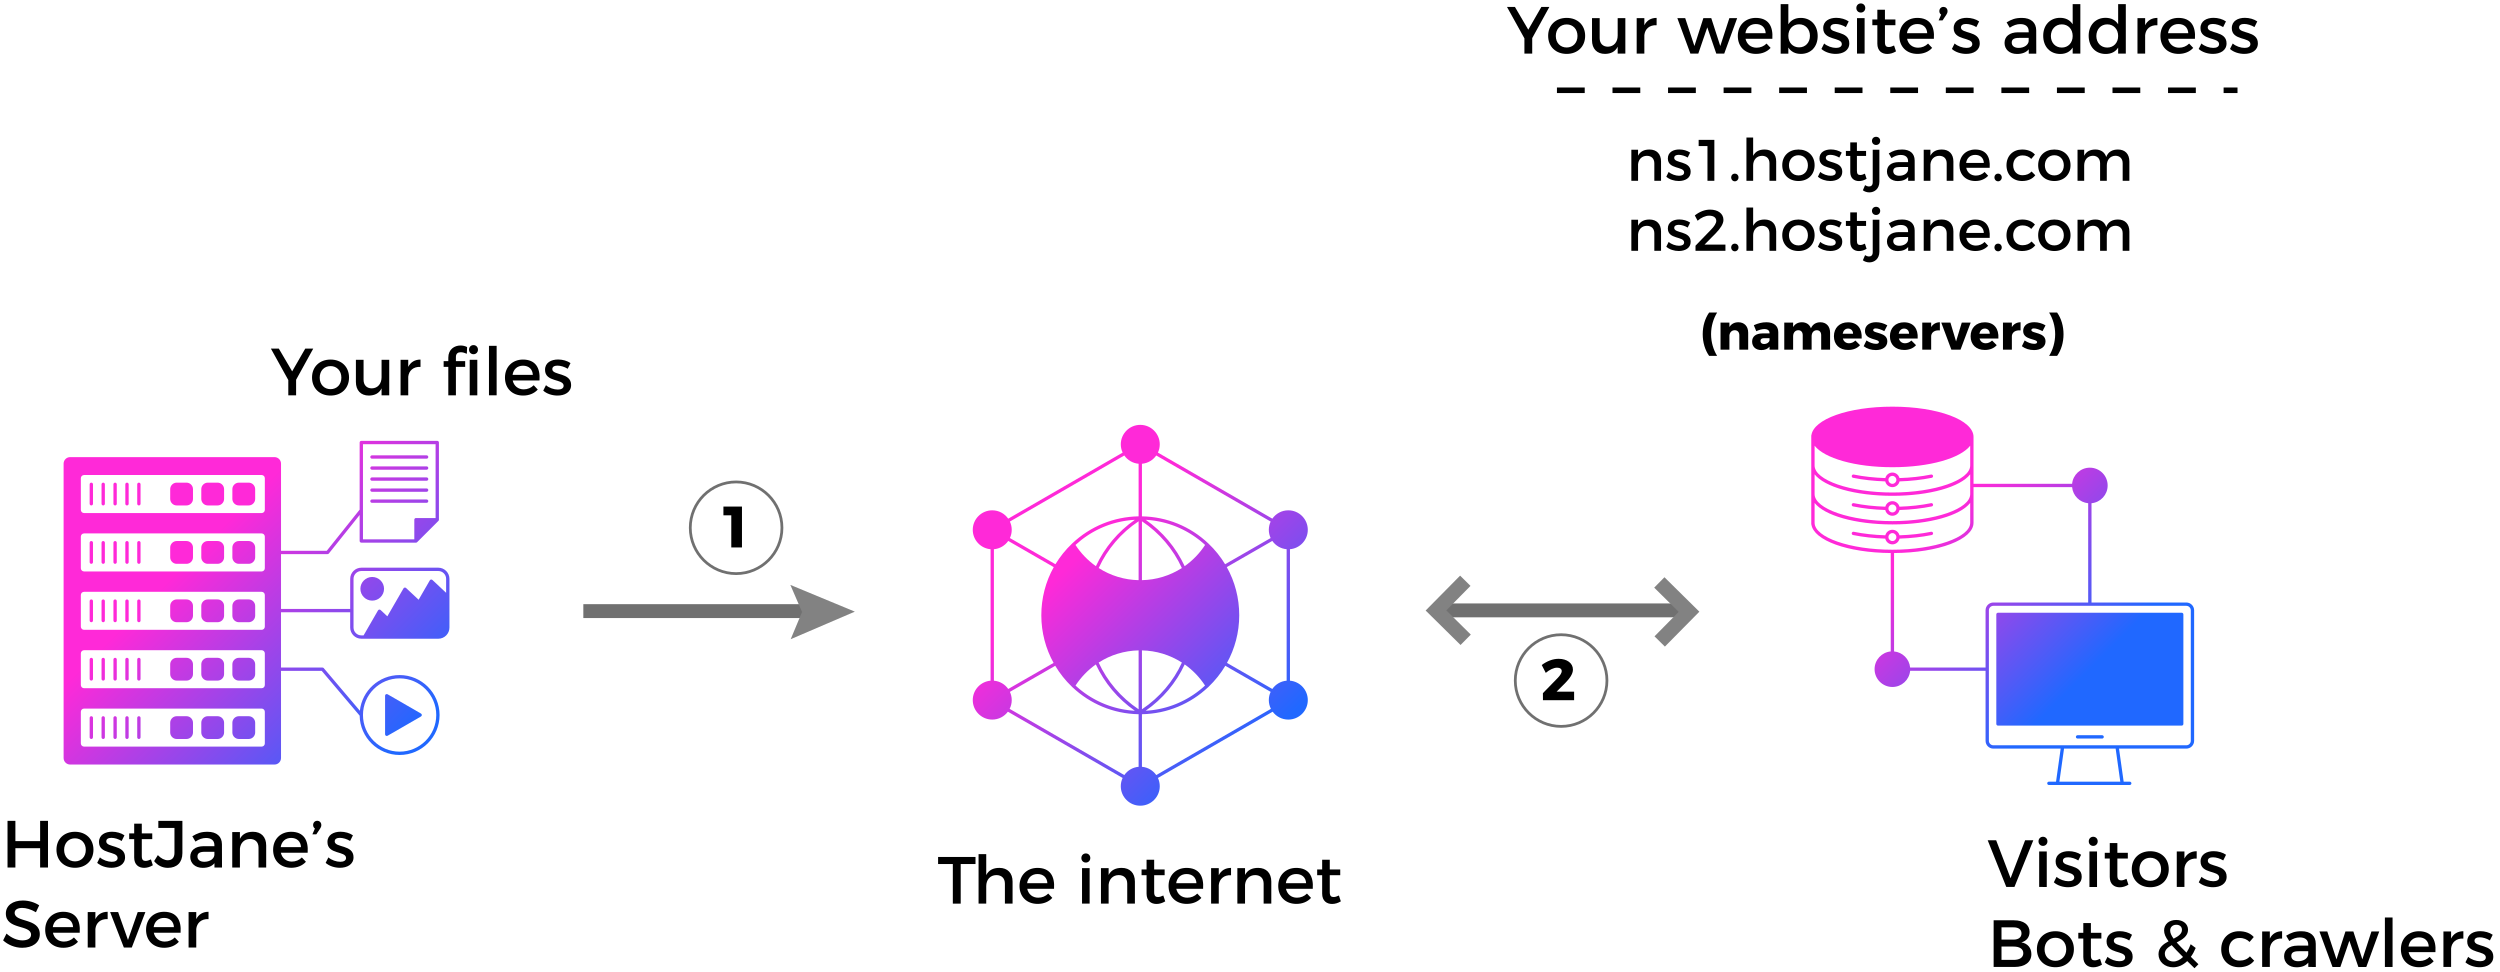 <?xml version="1.0" encoding="iso-8859-1"?>
<!-- Generator: Adobe Illustrator 13.0.0, SVG Export Plug-In . SVG Version: 6.00 Build 14948)  -->
<!DOCTYPE svg PUBLIC "-//W3C//DTD SVG 1.1//EN" "http://www.w3.org/Graphics/SVG/1.1/DTD/svg11.dtd">
<svg version="1.1" id="Layer_1" xmlns="http://www.w3.org/2000/svg" xmlns:xlink="http://www.w3.org/1999/xlink" x="0px" y="0px"
	 width="900px" height="350px" viewBox="0 0 900 350" enable-background="new 0 0 900 350" xml:space="preserve">
<g>
	<polygon fill="#707070" points="210,222.5 210,217.499 297.999,217.499 297.999,222.5 210,222.5 	"/>
</g>
<g>
	
		<linearGradient id="SVGID_1_" gradientUnits="userSpaceOnUse" x1="-51.823" y1="-124.545" x2="19.384" y2="-195.752" gradientTransform="matrix(1 0 0 -1 94 103)">
		<stop  offset="0" style="stop-color:#FF29D8"/>
		<stop  offset="1" style="stop-color:#2068FF"/>
	</linearGradient>
	<path fill="url(#SVGID_1_)" d="M74.817,266.038h3.501c1.296,0,2.352-1.053,2.352-2.349v-3.504c0-1.296-1.056-2.353-2.352-2.353
		h-3.501c-1.296,0-2.352,1.057-2.352,2.353v3.504C72.465,264.985,73.521,266.038,74.817,266.038z"/>
	
		<linearGradient id="SVGID_2_" gradientUnits="userSpaceOnUse" x1="-46.228" y1="-118.95" x2="24.979" y2="-190.158" gradientTransform="matrix(1 0 0 -1 94 103)">
		<stop  offset="0" style="stop-color:#FF29D8"/>
		<stop  offset="1" style="stop-color:#2068FF"/>
	</linearGradient>
	<path fill="url(#SVGID_2_)" d="M86.007,266.038h3.501c1.299,0,2.352-1.053,2.352-2.349v-3.504c0-1.296-1.053-2.353-2.352-2.353
		h-3.501c-1.299,0-2.355,1.057-2.355,2.353v3.504C83.652,264.985,84.708,266.038,86.007,266.038z"/>
	
		<linearGradient id="SVGID_3_" gradientUnits="userSpaceOnUse" x1="-4.188" y1="-76.91" x2="67.019" y2="-148.117" gradientTransform="matrix(1 0 0 -1 94 103)">
		<stop  offset="0" style="stop-color:#FF29D8"/>
		<stop  offset="1" style="stop-color:#2068FF"/>
	</linearGradient>
	<path fill="url(#SVGID_3_)" d="M89.508,173.752h-3.501c-1.299,0-2.355,1.057-2.355,2.352v3.504c0,1.297,1.056,2.353,2.355,2.353
		h3.501c1.299,0,2.352-1.056,2.352-2.353v-3.504C91.86,174.809,90.807,173.752,89.508,173.752z"/>
	
		<linearGradient id="SVGID_4_" gradientUnits="userSpaceOnUse" x1="-9.782" y1="-82.504" x2="61.424" y2="-153.71" gradientTransform="matrix(1 0 0 -1 94 103)">
		<stop  offset="0" style="stop-color:#FF29D8"/>
		<stop  offset="1" style="stop-color:#2068FF"/>
	</linearGradient>
	<path fill="url(#SVGID_4_)" d="M78.318,173.752h-3.501c-1.296,0-2.352,1.057-2.352,2.352v3.504c0,1.297,1.056,2.353,2.352,2.353
		h3.501c1.296,0,2.352-1.056,2.352-2.353v-3.504C80.67,174.809,79.614,173.752,78.318,173.752z"/>
	
		<linearGradient id="SVGID_5_" gradientUnits="userSpaceOnUse" x1="-15.378" y1="-88.101" x2="55.828" y2="-159.306" gradientTransform="matrix(1 0 0 -1 94 103)">
		<stop  offset="0" style="stop-color:#FF29D8"/>
		<stop  offset="1" style="stop-color:#2068FF"/>
	</linearGradient>
	<path fill="url(#SVGID_5_)" d="M67.128,173.752h-3.504c-1.296,0-2.352,1.057-2.352,2.352v3.504c0,1.297,1.056,2.353,2.352,2.353
		h3.504c1.296,0,2.349-1.056,2.349-2.353v-3.504C69.477,174.809,68.424,173.752,67.128,173.752z"/>
	
		<linearGradient id="SVGID_6_" gradientUnits="userSpaceOnUse" x1="-23.065" y1="-95.79" x2="48.146" y2="-167.002" gradientTransform="matrix(1 0 0 -1 94 103)">
		<stop  offset="0" style="stop-color:#FF29D8"/>
		<stop  offset="1" style="stop-color:#2068FF"/>
	</linearGradient>
	<path fill="url(#SVGID_6_)" d="M50,173.752c-0.332,0-0.6,0.27-0.6,0.601v7.008c0,0.331,0.269,0.601,0.6,0.601
		c0.331,0,0.6-0.27,0.6-0.601v-7.008C50.6,174.021,50.331,173.752,50,173.752z"/>
	
		<linearGradient id="SVGID_7_" gradientUnits="userSpaceOnUse" x1="-25.206" y1="-97.931" x2="46.005" y2="-169.142" gradientTransform="matrix(1 0 0 -1 94 103)">
		<stop  offset="0" style="stop-color:#FF29D8"/>
		<stop  offset="1" style="stop-color:#2068FF"/>
	</linearGradient>
	<path fill="url(#SVGID_7_)" d="M45.718,173.752c-0.331,0-0.6,0.27-0.6,0.601v7.008c0,0.331,0.269,0.601,0.6,0.601
		c0.332,0,0.6-0.27,0.6-0.601v-7.008C46.318,174.021,46.05,173.752,45.718,173.752z"/>
	
		<linearGradient id="SVGID_8_" gradientUnits="userSpaceOnUse" x1="-27.346" y1="-100.072" x2="43.865" y2="-171.283" gradientTransform="matrix(1 0 0 -1 94 103)">
		<stop  offset="0" style="stop-color:#FF29D8"/>
		<stop  offset="1" style="stop-color:#2068FF"/>
	</linearGradient>
	<path fill="url(#SVGID_8_)" d="M41.438,173.752c-0.332,0-0.6,0.27-0.6,0.601v7.008c0,0.331,0.269,0.601,0.6,0.601
		c0.331,0,0.6-0.27,0.6-0.601v-7.008C42.038,174.021,41.769,173.752,41.438,173.752z"/>
	
		<linearGradient id="SVGID_9_" gradientUnits="userSpaceOnUse" x1="-29.487" y1="-102.213" x2="41.725" y2="-173.426" gradientTransform="matrix(1 0 0 -1 94 103)">
		<stop  offset="0" style="stop-color:#FF29D8"/>
		<stop  offset="1" style="stop-color:#2068FF"/>
	</linearGradient>
	<path fill="url(#SVGID_9_)" d="M37.155,173.752c-0.331,0-0.6,0.27-0.6,0.601v7.008c0,0.331,0.269,0.601,0.6,0.601
		s0.6-0.27,0.6-0.601v-7.008C37.755,174.021,37.486,173.752,37.155,173.752z"/>
	
		<linearGradient id="SVGID_10_" gradientUnits="userSpaceOnUse" x1="-31.627" y1="-104.354" x2="39.584" y2="-175.566" gradientTransform="matrix(1 0 0 -1 94 103)">
		<stop  offset="0" style="stop-color:#FF29D8"/>
		<stop  offset="1" style="stop-color:#2068FF"/>
	</linearGradient>
	<path fill="url(#SVGID_10_)" d="M32.875,173.752c-0.331,0-0.6,0.27-0.6,0.601v7.008c0,0.331,0.269,0.601,0.6,0.601
		s0.6-0.27,0.6-0.601v-7.008C33.475,174.021,33.206,173.752,32.875,173.752z"/>
	
		<linearGradient id="SVGID_11_" gradientUnits="userSpaceOnUse" x1="-20.291" y1="-93.014" x2="50.917" y2="-164.223" gradientTransform="matrix(1 0 0 -1 94 103)">
		<stop  offset="0" style="stop-color:#FF29D8"/>
		<stop  offset="1" style="stop-color:#2068FF"/>
	</linearGradient>
	<path fill="url(#SVGID_11_)" d="M74.817,202.979h3.501c1.296,0,2.352-1.057,2.352-2.353v-3.501c0-1.299-1.056-2.355-2.352-2.355
		h-3.501c-1.296,0-2.352,1.057-2.352,2.355v3.501C72.465,201.922,73.521,202.979,74.817,202.979z"/>
	
		<linearGradient id="SVGID_12_" gradientUnits="userSpaceOnUse" x1="-25.888" y1="-98.61" x2="45.321" y2="-169.819" gradientTransform="matrix(1 0 0 -1 94 103)">
		<stop  offset="0" style="stop-color:#FF29D8"/>
		<stop  offset="1" style="stop-color:#2068FF"/>
	</linearGradient>
	<path fill="url(#SVGID_12_)" d="M63.624,202.979h3.504c1.296,0,2.349-1.057,2.349-2.353v-3.501c0-1.299-1.053-2.355-2.349-2.355
		h-3.504c-1.296,0-2.352,1.057-2.352,2.355v3.501C61.272,201.922,62.328,202.979,63.624,202.979z"/>
	
		<linearGradient id="SVGID_13_" gradientUnits="userSpaceOnUse" x1="-14.698" y1="-87.419" x2="56.512" y2="-158.629" gradientTransform="matrix(1 0 0 -1 94 103)">
		<stop  offset="0" style="stop-color:#FF29D8"/>
		<stop  offset="1" style="stop-color:#2068FF"/>
	</linearGradient>
	<path fill="url(#SVGID_13_)" d="M86.007,202.979h3.501c1.299,0,2.352-1.057,2.352-2.353v-3.501c0-1.299-1.053-2.355-2.352-2.355
		h-3.501c-1.299,0-2.355,1.057-2.355,2.355v3.501C83.652,201.922,84.708,202.979,86.007,202.979z"/>
	
		<linearGradient id="SVGID_14_" gradientUnits="userSpaceOnUse" x1="-33.576" y1="-106.298" x2="37.63" y2="-177.505" gradientTransform="matrix(1 0 0 -1 94 103)">
		<stop  offset="0" style="stop-color:#FF29D8"/>
		<stop  offset="1" style="stop-color:#2068FF"/>
	</linearGradient>
	<path fill="url(#SVGID_14_)" d="M50,202.979c0.331,0,0.6-0.269,0.6-0.6v-7.006c0-0.332-0.269-0.601-0.6-0.601
		c-0.332,0-0.6,0.269-0.6,0.601v7.006C49.4,202.71,49.668,202.979,50,202.979z"/>
	
		<linearGradient id="SVGID_15_" gradientUnits="userSpaceOnUse" x1="-35.716" y1="-108.439" x2="35.49" y2="-179.645" gradientTransform="matrix(1 0 0 -1 94 103)">
		<stop  offset="0" style="stop-color:#FF29D8"/>
		<stop  offset="1" style="stop-color:#2068FF"/>
	</linearGradient>
	<path fill="url(#SVGID_15_)" d="M45.718,202.979c0.332,0,0.6-0.269,0.6-0.6v-7.006c0-0.332-0.269-0.601-0.6-0.601
		c-0.331,0-0.6,0.269-0.6,0.601v7.006C45.119,202.71,45.387,202.979,45.718,202.979z"/>
	
		<linearGradient id="SVGID_16_" gradientUnits="userSpaceOnUse" x1="-37.857" y1="-110.579" x2="33.349" y2="-181.786" gradientTransform="matrix(1 0 0 -1 94 103)">
		<stop  offset="0" style="stop-color:#FF29D8"/>
		<stop  offset="1" style="stop-color:#2068FF"/>
	</linearGradient>
	<path fill="url(#SVGID_16_)" d="M41.438,202.979c0.331,0,0.6-0.269,0.6-0.6v-7.006c0-0.332-0.269-0.601-0.6-0.601
		c-0.332,0-0.6,0.269-0.6,0.601v7.006C40.838,202.71,41.106,202.979,41.438,202.979z"/>
	
		<linearGradient id="SVGID_17_" gradientUnits="userSpaceOnUse" x1="-39.998" y1="-112.721" x2="31.209" y2="-183.929" gradientTransform="matrix(1 0 0 -1 94 103)">
		<stop  offset="0" style="stop-color:#FF29D8"/>
		<stop  offset="1" style="stop-color:#2068FF"/>
	</linearGradient>
	<path fill="url(#SVGID_17_)" d="M37.155,202.979c0.331,0,0.6-0.269,0.6-0.6v-7.006c0-0.332-0.269-0.601-0.6-0.601
		s-0.6,0.269-0.6,0.601v7.006C36.555,202.71,36.824,202.979,37.155,202.979z"/>
	
		<linearGradient id="SVGID_18_" gradientUnits="userSpaceOnUse" x1="-42.138" y1="-114.861" x2="29.069" y2="-186.068" gradientTransform="matrix(1 0 0 -1 94 103)">
		<stop  offset="0" style="stop-color:#FF29D8"/>
		<stop  offset="1" style="stop-color:#2068FF"/>
	</linearGradient>
	<path fill="url(#SVGID_18_)" d="M32.875,202.979c0.331,0,0.6-0.269,0.6-0.6v-7.006c0-0.332-0.269-0.601-0.6-0.601
		s-0.6,0.269-0.6,0.601v7.006C32.274,202.71,32.543,202.979,32.875,202.979z"/>
	
		<linearGradient id="SVGID_19_" gradientUnits="userSpaceOnUse" x1="-30.802" y1="-103.524" x2="40.404" y2="-174.73" gradientTransform="matrix(1 0 0 -1 94 103)">
		<stop  offset="0" style="stop-color:#FF29D8"/>
		<stop  offset="1" style="stop-color:#2068FF"/>
	</linearGradient>
	<path fill="url(#SVGID_19_)" d="M74.817,223.999h3.501c1.296,0,2.352-1.056,2.352-2.352v-3.504c0-1.296-1.056-2.35-2.352-2.35
		h-3.501c-1.296,0-2.352,1.054-2.352,2.35v3.504C72.465,222.943,73.521,223.999,74.817,223.999z"/>
	
		<linearGradient id="SVGID_20_" gradientUnits="userSpaceOnUse" x1="-36.398" y1="-109.121" x2="34.808" y2="-180.326" gradientTransform="matrix(1 0 0 -1 94 103)">
		<stop  offset="0" style="stop-color:#FF29D8"/>
		<stop  offset="1" style="stop-color:#2068FF"/>
	</linearGradient>
	<path fill="url(#SVGID_20_)" d="M63.624,223.999h3.504c1.296,0,2.349-1.056,2.349-2.352v-3.504c0-1.296-1.053-2.35-2.349-2.35
		h-3.504c-1.296,0-2.352,1.054-2.352,2.35v3.504C61.272,222.943,62.328,223.999,63.624,223.999z"/>
	
		<linearGradient id="SVGID_21_" gradientUnits="userSpaceOnUse" x1="-25.207" y1="-97.931" x2="45.999" y2="-169.137" gradientTransform="matrix(1 0 0 -1 94 103)">
		<stop  offset="0" style="stop-color:#FF29D8"/>
		<stop  offset="1" style="stop-color:#2068FF"/>
	</linearGradient>
	<path fill="url(#SVGID_21_)" d="M86.007,223.999h3.501c1.299,0,2.352-1.056,2.352-2.352v-3.504c0-1.296-1.053-2.35-2.352-2.35
		h-3.501c-1.299,0-2.355,1.054-2.355,2.35v3.504C83.652,222.943,84.708,223.999,86.007,223.999z"/>
	
		<linearGradient id="SVGID_22_" gradientUnits="userSpaceOnUse" x1="-44.086" y1="-116.809" x2="27.122" y2="-188.017" gradientTransform="matrix(1 0 0 -1 94 103)">
		<stop  offset="0" style="stop-color:#FF29D8"/>
		<stop  offset="1" style="stop-color:#2068FF"/>
	</linearGradient>
	<path fill="url(#SVGID_22_)" d="M50,224c0.331,0,0.6-0.269,0.6-0.601v-7.007c0-0.33-0.269-0.6-0.6-0.6c-0.332,0-0.6,0.27-0.6,0.6
		v7.007C49.4,223.731,49.668,224,50,224z"/>
	
		<linearGradient id="SVGID_23_" gradientUnits="userSpaceOnUse" x1="-46.227" y1="-118.95" x2="24.981" y2="-190.158" gradientTransform="matrix(1 0 0 -1 94 103)">
		<stop  offset="0" style="stop-color:#FF29D8"/>
		<stop  offset="1" style="stop-color:#2068FF"/>
	</linearGradient>
	<path fill="url(#SVGID_23_)" d="M45.718,224c0.332,0,0.6-0.269,0.6-0.601v-7.007c0-0.33-0.269-0.6-0.6-0.6
		c-0.331,0-0.6,0.27-0.6,0.6v7.007C45.119,223.731,45.387,224,45.718,224z"/>
	
		<linearGradient id="SVGID_24_" gradientUnits="userSpaceOnUse" x1="-48.368" y1="-121.09" x2="22.84" y2="-192.298" gradientTransform="matrix(1 0 0 -1 94 103)">
		<stop  offset="0" style="stop-color:#FF29D8"/>
		<stop  offset="1" style="stop-color:#2068FF"/>
	</linearGradient>
	<path fill="url(#SVGID_24_)" d="M41.438,224c0.331,0,0.6-0.269,0.6-0.601v-7.007c0-0.33-0.269-0.6-0.6-0.6
		c-0.332,0-0.6,0.27-0.6,0.6v7.007C40.838,223.731,41.106,224,41.438,224z"/>
	
		<linearGradient id="SVGID_25_" gradientUnits="userSpaceOnUse" x1="-50.509" y1="-123.231" x2="20.7" y2="-194.44" gradientTransform="matrix(1 0 0 -1 94 103)">
		<stop  offset="0" style="stop-color:#FF29D8"/>
		<stop  offset="1" style="stop-color:#2068FF"/>
	</linearGradient>
	<path fill="url(#SVGID_25_)" d="M37.155,224c0.331,0,0.6-0.269,0.6-0.601v-7.007c0-0.33-0.269-0.6-0.6-0.6s-0.6,0.27-0.6,0.6v7.007
		C36.555,223.731,36.824,224,37.155,224z"/>
	
		<linearGradient id="SVGID_26_" gradientUnits="userSpaceOnUse" x1="-52.649" y1="-125.372" x2="18.559" y2="-196.581" gradientTransform="matrix(1 0 0 -1 94 103)">
		<stop  offset="0" style="stop-color:#FF29D8"/>
		<stop  offset="1" style="stop-color:#2068FF"/>
	</linearGradient>
	<path fill="url(#SVGID_26_)" d="M32.875,224c0.331,0,0.6-0.269,0.6-0.601v-7.007c0-0.33-0.269-0.6-0.6-0.6s-0.6,0.27-0.6,0.6v7.007
		C32.274,223.731,32.543,224,32.875,224z"/>
	
		<linearGradient id="SVGID_27_" gradientUnits="userSpaceOnUse" x1="-41.312" y1="-114.035" x2="29.894" y2="-185.24" gradientTransform="matrix(1 0 0 -1 94 103)">
		<stop  offset="0" style="stop-color:#FF29D8"/>
		<stop  offset="1" style="stop-color:#2068FF"/>
	</linearGradient>
	<path fill="url(#SVGID_27_)" d="M78.318,236.813h-3.501c-1.296,0-2.352,1.056-2.352,2.352v3.501c0,1.299,1.056,2.353,2.352,2.353
		h3.501c1.296,0,2.352-1.054,2.352-2.353v-3.501C80.67,237.868,79.614,236.813,78.318,236.813z"/>
	
		<linearGradient id="SVGID_28_" gradientUnits="userSpaceOnUse" x1="-35.717" y1="-108.44" x2="35.489" y2="-179.646" gradientTransform="matrix(1 0 0 -1 94 103)">
		<stop  offset="0" style="stop-color:#FF29D8"/>
		<stop  offset="1" style="stop-color:#2068FF"/>
	</linearGradient>
	<path fill="url(#SVGID_28_)" d="M89.508,236.813h-3.501c-1.299,0-2.355,1.056-2.355,2.352v3.501c0,1.299,1.056,2.353,2.355,2.353
		h3.501c1.299,0,2.352-1.054,2.352-2.353v-3.501C91.86,237.868,90.807,236.813,89.508,236.813z"/>
	
		<linearGradient id="SVGID_29_" gradientUnits="userSpaceOnUse" x1="-46.908" y1="-119.631" x2="24.297" y2="-190.836" gradientTransform="matrix(1 0 0 -1 94 103)">
		<stop  offset="0" style="stop-color:#FF29D8"/>
		<stop  offset="1" style="stop-color:#2068FF"/>
	</linearGradient>
	<path fill="url(#SVGID_29_)" d="M67.128,236.813h-3.504c-1.296,0-2.352,1.056-2.352,2.352v3.501c0,1.299,1.056,2.353,2.352,2.353
		h3.504c1.296,0,2.349-1.054,2.349-2.353v-3.501C69.477,237.868,68.424,236.813,67.128,236.813z"/>
	
		<linearGradient id="SVGID_30_" gradientUnits="userSpaceOnUse" x1="-54.597" y1="-127.318" x2="16.611" y2="-198.527" gradientTransform="matrix(1 0 0 -1 94 103)">
		<stop  offset="0" style="stop-color:#FF29D8"/>
		<stop  offset="1" style="stop-color:#2068FF"/>
	</linearGradient>
	<path fill="url(#SVGID_30_)" d="M50,236.813c-0.332,0-0.6,0.27-0.6,0.601v7.006c0,0.331,0.269,0.6,0.6,0.6
		c0.331,0,0.6-0.269,0.6-0.6v-7.006C50.6,237.082,50.331,236.813,50,236.813z"/>
	
		<linearGradient id="SVGID_31_" gradientUnits="userSpaceOnUse" x1="-56.737" y1="-129.459" x2="14.471" y2="-200.668" gradientTransform="matrix(1 0 0 -1 94 103)">
		<stop  offset="0" style="stop-color:#FF29D8"/>
		<stop  offset="1" style="stop-color:#2068FF"/>
	</linearGradient>
	<path fill="url(#SVGID_31_)" d="M45.718,236.813c-0.331,0-0.6,0.27-0.6,0.601v7.006c0,0.331,0.269,0.6,0.6,0.6
		c0.332,0,0.6-0.269,0.6-0.6v-7.006C46.318,237.082,46.05,236.813,45.718,236.813z"/>
	
		<linearGradient id="SVGID_32_" gradientUnits="userSpaceOnUse" x1="-58.877" y1="-131.599" x2="12.331" y2="-202.807" gradientTransform="matrix(1 0 0 -1 94 103)">
		<stop  offset="0" style="stop-color:#FF29D8"/>
		<stop  offset="1" style="stop-color:#2068FF"/>
	</linearGradient>
	<path fill="url(#SVGID_32_)" d="M41.438,236.813c-0.332,0-0.6,0.27-0.6,0.601v7.006c0,0.331,0.269,0.6,0.6,0.6
		c0.331,0,0.6-0.269,0.6-0.6v-7.006C42.038,237.082,41.769,236.813,41.438,236.813z"/>
	
		<linearGradient id="SVGID_33_" gradientUnits="userSpaceOnUse" x1="-61.019" y1="-133.741" x2="10.19" y2="-204.95" gradientTransform="matrix(1 0 0 -1 94 103)">
		<stop  offset="0" style="stop-color:#FF29D8"/>
		<stop  offset="1" style="stop-color:#2068FF"/>
	</linearGradient>
	<path fill="url(#SVGID_33_)" d="M37.155,236.813c-0.331,0-0.6,0.27-0.6,0.601v7.006c0,0.331,0.269,0.6,0.6,0.6s0.6-0.269,0.6-0.6
		v-7.006C37.755,237.082,37.486,236.813,37.155,236.813z"/>
	
		<linearGradient id="SVGID_34_" gradientUnits="userSpaceOnUse" x1="-63.159" y1="-135.881" x2="8.05" y2="-207.089" gradientTransform="matrix(1 0 0 -1 94 103)">
		<stop  offset="0" style="stop-color:#FF29D8"/>
		<stop  offset="1" style="stop-color:#2068FF"/>
	</linearGradient>
	<path fill="url(#SVGID_34_)" d="M32.875,236.813c-0.331,0-0.6,0.27-0.6,0.601v7.006c0,0.331,0.269,0.6,0.6,0.6s0.6-0.269,0.6-0.6
		v-7.006C33.475,237.082,33.206,236.813,32.875,236.813z"/>
	
		<linearGradient id="SVGID_35_" gradientUnits="userSpaceOnUse" x1="-57.419" y1="-130.142" x2="13.787" y2="-201.348" gradientTransform="matrix(1 0 0 -1 94 103)">
		<stop  offset="0" style="stop-color:#FF29D8"/>
		<stop  offset="1" style="stop-color:#2068FF"/>
	</linearGradient>
	<path fill="url(#SVGID_35_)" d="M63.624,266.038h3.504c1.296,0,2.349-1.053,2.349-2.349v-3.504c0-1.296-1.053-2.353-2.349-2.353
		h-3.504c-1.296,0-2.352,1.057-2.352,2.353v3.504C61.272,264.985,62.328,266.038,63.624,266.038z"/>
	
		<linearGradient id="SVGID_36_" gradientUnits="userSpaceOnUse" x1="-65.106" y1="-137.829" x2="6.101" y2="-209.036" gradientTransform="matrix(1 0 0 -1 94 103)">
		<stop  offset="0" style="stop-color:#FF29D8"/>
		<stop  offset="1" style="stop-color:#2068FF"/>
	</linearGradient>
	<path fill="url(#SVGID_36_)" d="M50,266.039c0.331,0,0.6-0.269,0.6-0.601v-7.005c0-0.331-0.269-0.6-0.6-0.6
		c-0.332,0-0.6,0.269-0.6,0.6v7.005C49.4,265.771,49.668,266.039,50,266.039z"/>
	
		<linearGradient id="SVGID_37_" gradientUnits="userSpaceOnUse" x1="-67.247" y1="-139.97" x2="3.96" y2="-211.177" gradientTransform="matrix(1 0 0 -1 94 103)">
		<stop  offset="0" style="stop-color:#FF29D8"/>
		<stop  offset="1" style="stop-color:#2068FF"/>
	</linearGradient>
	<path fill="url(#SVGID_37_)" d="M45.718,266.039c0.332,0,0.6-0.269,0.6-0.601v-7.005c0-0.331-0.269-0.6-0.6-0.6
		c-0.331,0-0.6,0.269-0.6,0.6v7.005C45.119,265.771,45.387,266.039,45.718,266.039z"/>
	
		<linearGradient id="SVGID_38_" gradientUnits="userSpaceOnUse" x1="-69.388" y1="-142.11" x2="1.819" y2="-213.317" gradientTransform="matrix(1 0 0 -1 94 103)">
		<stop  offset="0" style="stop-color:#FF29D8"/>
		<stop  offset="1" style="stop-color:#2068FF"/>
	</linearGradient>
	<path fill="url(#SVGID_38_)" d="M41.438,266.039c0.331,0,0.6-0.269,0.6-0.601v-7.005c0-0.331-0.269-0.6-0.6-0.6
		c-0.332,0-0.6,0.269-0.6,0.6v7.005C40.838,265.771,41.106,266.039,41.438,266.039z"/>
	
		<linearGradient id="SVGID_39_" gradientUnits="userSpaceOnUse" x1="-71.529" y1="-144.25" x2="-0.321" y2="-215.458" gradientTransform="matrix(1 0 0 -1 94 103)">
		<stop  offset="0" style="stop-color:#FF29D8"/>
		<stop  offset="1" style="stop-color:#2068FF"/>
	</linearGradient>
	<path fill="url(#SVGID_39_)" d="M37.155,266.039c0.331,0,0.6-0.269,0.6-0.601v-7.005c0-0.331-0.269-0.6-0.6-0.6s-0.6,0.269-0.6,0.6
		v7.005C36.555,265.771,36.824,266.039,37.155,266.039z"/>
	
		<linearGradient id="SVGID_40_" gradientUnits="userSpaceOnUse" x1="-73.669" y1="-146.392" x2="-2.462" y2="-217.599" gradientTransform="matrix(1 0 0 -1 94 103)">
		<stop  offset="0" style="stop-color:#FF29D8"/>
		<stop  offset="1" style="stop-color:#2068FF"/>
	</linearGradient>
	<path fill="url(#SVGID_40_)" d="M32.875,266.039c0.331,0,0.6-0.269,0.6-0.601v-7.005c0-0.331-0.269-0.6-0.6-0.6s-0.6,0.269-0.6,0.6
		v7.005C32.274,265.771,32.543,266.039,32.875,266.039z"/>
	
		<linearGradient id="SVGID_41_" gradientUnits="userSpaceOnUse" x1="30.472" y1="-42.251" x2="101.678" y2="-113.458" gradientTransform="matrix(1 0 0 -1 94 103)">
		<stop  offset="0" style="stop-color:#FF29D8"/>
		<stop  offset="1" style="stop-color:#2068FF"/>
	</linearGradient>
	<path fill="url(#SVGID_41_)" d="M133.903,165.123h19.679c0.331,0,0.6-0.269,0.6-0.6s-0.269-0.6-0.6-0.6h-19.68
		c-0.331,0-0.6,0.269-0.6,0.6S133.571,165.123,133.903,165.123z"/>
	
		<linearGradient id="SVGID_42_" gradientUnits="userSpaceOnUse" x1="28.485" y1="-44.237" x2="99.692" y2="-115.444" gradientTransform="matrix(1 0 0 -1 94 103)">
		<stop  offset="0" style="stop-color:#FF29D8"/>
		<stop  offset="1" style="stop-color:#2068FF"/>
	</linearGradient>
	<path fill="url(#SVGID_42_)" d="M133.903,169.096h19.679c0.331,0,0.6-0.269,0.6-0.6c0-0.332-0.269-0.6-0.6-0.6h-19.68
		c-0.331,0-0.6,0.269-0.6,0.6C133.303,168.827,133.571,169.096,133.903,169.096z"/>
	
		<linearGradient id="SVGID_43_" gradientUnits="userSpaceOnUse" x1="26.498" y1="-46.224" x2="97.705" y2="-117.43" gradientTransform="matrix(1 0 0 -1 94 103)">
		<stop  offset="0" style="stop-color:#FF29D8"/>
		<stop  offset="1" style="stop-color:#2068FF"/>
	</linearGradient>
	<path fill="url(#SVGID_43_)" d="M133.903,173.068h19.679c0.331,0,0.6-0.269,0.6-0.6c0-0.331-0.269-0.6-0.6-0.6h-19.68
		c-0.331,0-0.6,0.269-0.6,0.6C133.303,172.8,133.571,173.068,133.903,173.068z"/>
	
		<linearGradient id="SVGID_44_" gradientUnits="userSpaceOnUse" x1="24.513" y1="-48.209" x2="95.721" y2="-119.417" gradientTransform="matrix(1 0 0 -1 94 103)">
		<stop  offset="0" style="stop-color:#FF29D8"/>
		<stop  offset="1" style="stop-color:#2068FF"/>
	</linearGradient>
	<path fill="url(#SVGID_44_)" d="M133.903,177.041h19.679c0.331,0,0.6-0.27,0.6-0.601s-0.269-0.601-0.6-0.601h-19.68
		c-0.331,0-0.6,0.27-0.6,0.601S133.571,177.041,133.903,177.041z"/>
	
		<linearGradient id="SVGID_45_" gradientUnits="userSpaceOnUse" x1="22.526" y1="-50.196" x2="93.733" y2="-121.403" gradientTransform="matrix(1 0 0 -1 94 103)">
		<stop  offset="0" style="stop-color:#FF29D8"/>
		<stop  offset="1" style="stop-color:#2068FF"/>
	</linearGradient>
	<path fill="url(#SVGID_45_)" d="M154.182,180.414c0-0.332-0.269-0.601-0.6-0.601h-19.68c-0.331,0-0.6,0.269-0.6,0.601
		c0,0.33,0.269,0.6,0.6,0.6h19.68C153.913,181.014,154.182,180.745,154.182,180.414z"/>
	
		<linearGradient id="SVGID_46_" gradientUnits="userSpaceOnUse" x1="-16.955" y1="-89.678" x2="54.252" y2="-160.885" gradientTransform="matrix(1 0 0 -1 94 103)">
		<stop  offset="0" style="stop-color:#FF29D8"/>
		<stop  offset="1" style="stop-color:#2068FF"/>
	</linearGradient>
	<path fill="url(#SVGID_46_)" d="M138.927,264.871c0.093,0.054,0.198,0.078,0.3,0.078c0.105,0,0.208-0.024,0.301-0.078l12.033-6.948
		c0.186-0.107,0.3-0.306,0.3-0.519c0-0.216-0.114-0.414-0.3-0.519l-12.033-6.948c-0.187-0.105-0.414-0.105-0.601,0
		c-0.186,0.108-0.3,0.307-0.3,0.519v13.894C138.627,264.565,138.741,264.763,138.927,264.871z"/>
	
		<linearGradient id="SVGID_47_" gradientUnits="userSpaceOnUse" x1="-22.139" y1="-94.861" x2="49.068" y2="-166.068" gradientTransform="matrix(1 0 0 -1 94 103)">
		<stop  offset="0" style="stop-color:#FF29D8"/>
		<stop  offset="1" style="stop-color:#2068FF"/>
	</linearGradient>
	<path fill="url(#SVGID_47_)" d="M157.779,204.364h-27.685c-2.22,0-4.025,1.806-4.025,4.026v10.817h-24.903v-19.731h16.761
		c0.18,0,0.354-0.084,0.468-0.225l11.076-13.857v9.357c0,0.33,0.271,0.6,0.601,0.6h19.68c0.042,0,0.081-0.002,0.117-0.012
		c0.021-0.003,0.039-0.012,0.058-0.018c0.018-0.003,0.038-0.01,0.056-0.016c0.024-0.009,0.046-0.023,0.069-0.035
		c0.01-0.006,0.021-0.012,0.033-0.021c0.032-0.021,0.063-0.045,0.093-0.074l7.659-7.66c0.039-0.035,0.068-0.08,0.096-0.125
		c0.007-0.013,0.012-0.024,0.019-0.037c0.021-0.045,0.042-0.092,0.051-0.144c0,0,0,0,0-0.003c0.009-0.036,0.012-0.074,0.012-0.113
		V159.31c0-0.333-0.27-0.6-0.6-0.6h-27.342c-0.331,0-0.601,0.267-0.601,0.6v24.163l-11.835,14.805h-16.47v-31.365
		c0-1.299-1.053-2.352-2.352-2.352H25.251c-1.296,0-2.352,1.053-2.352,2.352v105.966c0,1.3,1.056,2.355,2.352,2.355h73.563
		c1.299,0,2.354-1.056,2.354-2.355l-0.003-31.361h14.655l13.656,16.115c0.123,7.827,6.524,14.16,14.385,14.16
		c7.932,0,14.388-6.456,14.388-14.388c0-7.936-6.456-14.388-14.388-14.388c-7.416,0-13.536,5.637-14.307,12.849l-12.999-15.336
		c-0.114-0.135-0.279-0.213-0.456-0.213h-14.935v-19.908h24.903v5.508c0,2.22,1.807,4.026,4.026,4.026h27.684
		c2.22,0,4.026-1.807,4.026-4.026v-17.525C161.805,206.17,159.999,204.364,157.779,204.364z M130.671,159.91h26.143v26.583h-7.063
		c-0.33,0-0.6,0.267-0.6,0.601v7.059h-18.48V159.91L130.671,159.91z M29.103,256.243c0-0.636,0.516-1.152,1.152-1.152h63.937
		c0.633,0,1.148,0.517,1.148,1.152v11.385c0,0.633-0.516,1.149-1.151,1.149H30.255c-0.636,0-1.152-0.517-1.152-1.149V256.243z
		 M95.34,246.607c0,0.636-0.516,1.151-1.151,1.151H30.255c-0.636,0-1.152-0.516-1.152-1.151v-11.383
		c0-0.636,0.516-1.151,1.152-1.151h63.937c0.633,0,1.148,0.516,1.148,1.151V246.607z M95.34,183.547
		c0,0.637-0.516,1.155-1.151,1.155H30.255c-0.636,0-1.152-0.519-1.152-1.155v-11.385c0-0.633,0.516-1.152,1.152-1.152h63.937
		c0.633,0,1.148,0.519,1.148,1.152V183.547z M29.103,193.184c0-0.633,0.516-1.149,1.152-1.149h63.937
		c0.633,0,1.148,0.517,1.148,1.149v11.385c0,0.636-0.516,1.152-1.151,1.152H30.255c-0.636,0-1.152-0.517-1.152-1.152V193.184z
		 M29.103,214.204c0-0.636,0.516-1.151,1.152-1.151h63.937c0.633,0,1.148,0.516,1.148,1.151v5.602c0,0.003,0,0.003,0,0.003
		c0,0.003,0,0.003,0,0.003v5.777c0,0.633-0.516,1.149-1.151,1.149H30.255c-0.636,0-1.152-0.517-1.152-1.149V214.204z
		 M143.862,244.216c7.269,0,13.188,5.917,13.188,13.188s-5.919,13.188-13.188,13.188c-7.272,0-13.191-5.917-13.191-13.188
		C130.671,250.132,136.59,244.216,143.862,244.216z M160.604,213.406l-4.94-4.62c-0.132-0.123-0.315-0.181-0.498-0.155
		c-0.18,0.026-0.339,0.135-0.429,0.293l-4.035,6.981l-4.515-4.224c-0.136-0.127-0.319-0.184-0.498-0.156
		c-0.181,0.027-0.34,0.135-0.433,0.294l-5.813,10.059l-2.425-2.269c-0.134-0.123-0.317-0.18-0.497-0.152
		c-0.184,0.026-0.343,0.132-0.433,0.291l-5.198,8.993h-0.796c-1.559,0-2.825-1.266-2.825-2.825v-17.525
		c0-1.561,1.267-2.826,2.825-2.826h27.685c1.557,0,2.826,1.266,2.826,2.826L160.604,213.406L160.604,213.406z"/>
	
		<linearGradient id="SVGID_48_" gradientUnits="userSpaceOnUse" x1="1.878" y1="-70.847" x2="73.082" y2="-142.052" gradientTransform="matrix(1 0 0 -1 94 103)">
		<stop  offset="0" style="stop-color:#FF29D8"/>
		<stop  offset="1" style="stop-color:#2068FF"/>
	</linearGradient>
	<path fill="url(#SVGID_48_)" d="M133.998,207.709c-2.349,0-4.26,1.911-4.26,4.26c0,2.35,1.911,4.26,4.26,4.26s4.26-1.91,4.26-4.26
		C138.258,209.62,136.347,207.709,133.998,207.709z"/>
</g>
<g>
	
		<linearGradient id="SVGID_49_" gradientUnits="userSpaceOnUse" x1="603.398" y1="-85.431" x2="657.177" y2="-139.209" gradientTransform="matrix(1 0 0 -1 94 103)">
		<stop  offset="0" style="stop-color:#FF29D8"/>
		<stop  offset="1" style="stop-color:#2068FF"/>
	</linearGradient>
	<path fill="url(#SVGID_49_)" d="M787.071,216.9h-34.127v-35.739c3.255-0.304,5.813-3.048,5.813-6.384
		c0-3.538-2.877-6.415-6.414-6.415c-3.336,0-6.081,2.559-6.384,5.814h-35.489v-16.881c0-3.054-3.208-5.781-8.461-7.74
		c-5.256-1.962-12.555-3.159-20.744-3.159c-15.838,0-28.356,4.479-29.166,10.299h-0.043v10.899c0,0.003,0,0.003,0,0.003v10.296
		c0,0.002,0,0.002,0,0.002v10.902h0.043c0.797,5.748,13.01,10.186,28.565,10.296v35.422c-3.259,0.303-5.817,3.047-5.817,6.384
		c0,3.536,2.881,6.413,6.418,6.413c3.332,0,6.077-2.559,6.383-5.813h27.154v25.194c0,1.551,1.26,2.811,2.811,2.811h24.228
		l-1.671,11.897h-2.574c-0.33,0-0.6,0.268-0.6,0.601c0,0.33,0.27,0.6,0.6,0.6h29.109c0.333,0,0.6-0.27,0.6-0.6
		c0-0.333-0.267-0.601-0.6-0.601h-2.19l-1.671-11.897h24.229c1.551,0,2.811-1.26,2.811-2.811v-46.983
		C789.883,218.16,788.623,216.9,787.071,216.9z M653.257,160.455c3.543,4.524,14.583,7.743,28.009,7.743
		c13.422,0,24.459-3.216,28.004-7.743v7.143c0,5.259-12.824,9.702-28.004,9.702c-15.175,0-27.996-4.44-28.009-9.693V160.455z
		 M653.257,170.757c3.546,4.524,14.583,7.743,28.009,7.743c13.422,0,24.459-3.219,28.004-7.743v7.14
		c0,5.26-12.824,9.703-28.004,9.703c-15.175,0-27.996-4.441-28.009-9.693V170.757z M653.257,188.205v-7.149
		c3.546,4.524,14.583,7.743,28.009,7.743c13.422,0,24.459-3.219,28.004-7.743v7.144c0,5.256-12.824,9.699-28.004,9.699
		C666.091,197.898,653.27,193.461,653.257,188.205z M714.803,219.711V240.3h-27.154c-0.284-3.06-2.724-5.499-5.783-5.783v-35.422
		c16.089-0.114,28.605-4.86,28.605-10.896v-12.822h35.489c0.285,3.061,2.724,5.499,5.784,5.784V216.9h-34.131
		C716.063,216.9,714.803,218.16,714.803,219.711z M763.303,281.403h-21.921l1.671-11.898h18.579L763.303,281.403z M788.683,266.694
		c0,0.888-0.723,1.61-1.611,1.61h-69.458c-0.889,0-1.611-0.723-1.611-1.61v-46.983c0-0.888,0.723-1.611,1.611-1.611h69.459
		c0.888,0,1.61,0.724,1.61,1.611V266.694L788.683,266.694z"/>
	
		<linearGradient id="SVGID_50_" gradientUnits="userSpaceOnUse" x1="604.637" y1="-84.191" x2="658.415" y2="-137.97" gradientTransform="matrix(1 0 0 -1 94 103)">
		<stop  offset="0" style="stop-color:#FF29D8"/>
		<stop  offset="1" style="stop-color:#2068FF"/>
	</linearGradient>
	<path fill="url(#SVGID_50_)" d="M785.416,220.584h-66.145c-0.33,0-0.6,0.27-0.6,0.601v39.432c0,0.33,0.27,0.6,0.6,0.6h66.145
		c0.33,0,0.6-0.27,0.6-0.6v-39.432C786.016,220.854,785.746,220.584,785.416,220.584z"/>
	
		<linearGradient id="SVGID_51_" gradientUnits="userSpaceOnUse" x1="592.444" y1="-96.379" x2="646.225" y2="-150.16" gradientTransform="matrix(1 0 0 -1 94 103)">
		<stop  offset="0" style="stop-color:#FF29D8"/>
		<stop  offset="1" style="stop-color:#2068FF"/>
	</linearGradient>
	<path fill="url(#SVGID_51_)" d="M756.766,264.68h-8.845c-0.331,0-0.6,0.27-0.6,0.601s0.269,0.6,0.6,0.6h8.845
		c0.331,0,0.6-0.269,0.6-0.6S757.097,264.68,756.766,264.68z"/>
	
		<linearGradient id="SVGID_52_" gradientUnits="userSpaceOnUse" x1="598.685" y1="-90.144" x2="652.462" y2="-143.921" gradientTransform="matrix(1 0 0 -1 94 103)">
		<stop  offset="0" style="stop-color:#FF29D8"/>
		<stop  offset="1" style="stop-color:#2068FF"/>
	</linearGradient>
	<path fill="url(#SVGID_52_)" d="M667.1,182.313c3.592,0.73,7.492,1.162,11.597,1.292c0.257,1.183,1.31,2.071,2.567,2.071
		c1.259,0,2.313-0.889,2.568-2.072c4.093-0.129,7.992-0.561,11.596-1.291c0.324-0.066,0.535-0.383,0.469-0.707
		c-0.065-0.324-0.382-0.535-0.707-0.469c-3.532,0.717-7.359,1.14-11.379,1.268c-0.289-1.139-1.319-1.985-2.546-1.985
		c-1.228,0-2.259,0.847-2.546,1.985c-4.031-0.128-7.859-0.552-11.381-1.268c-0.324-0.065-0.641,0.145-0.707,0.469
		C666.564,181.931,666.774,182.247,667.1,182.313z M681.264,181.619c0.788,0,1.43,0.641,1.43,1.429s-0.642,1.429-1.43,1.429
		c-0.787,0-1.428-0.641-1.428-1.429S680.477,181.619,681.264,181.619z"/>
	
		<linearGradient id="SVGID_53_" gradientUnits="userSpaceOnUse" x1="593.535" y1="-95.294" x2="647.314" y2="-149.073" gradientTransform="matrix(1 0 0 -1 94 103)">
		<stop  offset="0" style="stop-color:#FF29D8"/>
		<stop  offset="1" style="stop-color:#2068FF"/>
	</linearGradient>
	<path fill="url(#SVGID_53_)" d="M695.189,191.437c-3.53,0.716-7.357,1.14-11.379,1.269c-0.289-1.14-1.319-1.986-2.547-1.986
		c-1.227,0-2.258,0.847-2.545,1.986c-4.03-0.128-7.857-0.552-11.381-1.268c-0.326-0.067-0.641,0.143-0.707,0.469
		c-0.066,0.324,0.144,0.641,0.469,0.707c3.594,0.73,7.494,1.162,11.597,1.291c0.256,1.184,1.31,2.072,2.568,2.072
		s2.312-0.889,2.567-2.072c4.096-0.129,7.996-0.562,11.596-1.292c0.325-0.065,0.535-0.382,0.469-0.707
		S695.514,191.371,695.189,191.437z M681.264,194.777c-0.787,0-1.429-0.642-1.429-1.43c0-0.787,0.642-1.43,1.429-1.43
		c0.785,0,1.423,0.637,1.428,1.42l0,0c0,0,0,0,0,0.001c0,0.003,0.002,0.005,0.002,0.009
		C682.693,194.136,682.052,194.777,681.264,194.777z"/>
	
		<linearGradient id="SVGID_54_" gradientUnits="userSpaceOnUse" x1="603.834" y1="-84.995" x2="657.612" y2="-138.773" gradientTransform="matrix(1 0 0 -1 94 103)">
		<stop  offset="0" style="stop-color:#FF29D8"/>
		<stop  offset="1" style="stop-color:#2068FF"/>
	</linearGradient>
	<path fill="url(#SVGID_54_)" d="M667.1,172.013c3.597,0.73,7.497,1.162,11.597,1.292c0.256,1.183,1.31,2.072,2.567,2.072
		c1.259,0,2.313-0.889,2.568-2.072c4.094-0.129,7.993-0.562,11.596-1.292c0.324-0.066,0.535-0.382,0.469-0.707
		c-0.066-0.325-0.383-0.535-0.707-0.469c-3.532,0.716-7.359,1.14-11.379,1.269c-0.289-1.139-1.319-1.985-2.546-1.985
		c-1.228,0-2.257,0.847-2.546,1.985c-4.026-0.129-7.854-0.553-11.381-1.269c-0.323-0.066-0.641,0.144-0.707,0.469
		C666.564,171.63,666.774,171.947,667.1,172.013z M681.264,171.32c0.788,0,1.43,0.641,1.43,1.429s-0.642,1.429-1.43,1.429
		c-0.787,0-1.428-0.641-1.428-1.429S680.477,171.32,681.264,171.32z"/>
</g>
<linearGradient id="SVGID_55_" gradientUnits="userSpaceOnUse" x1="294.809" y1="-96.691" x2="361.561" y2="-163.443" gradientTransform="matrix(1 0 0 -1 94 103)">
	<stop  offset="0" style="stop-color:#FF29D8"/>
	<stop  offset="1" style="stop-color:#2068FF"/>
</linearGradient>
<path fill="url(#SVGID_55_)" d="M464.391,245.045v-47.326c3.589-0.305,6.415-3.32,6.415-6.986c0-3.87-3.147-7.018-7.015-7.018
	c-2.379,0-4.481,1.191-5.751,3.006l-41.189-23.783c0.426-0.903,0.662-1.911,0.662-2.973c0-3.867-3.146-7.014-7.014-7.014
	c-3.87,0-7.017,3.147-7.017,7.014c0,1.062,0.24,2.07,0.666,2.973l-41.19,23.783c-1.269-1.814-3.372-3.006-5.751-3.006
	c-3.867,0-7.014,3.147-7.014,7.018c0,3.666,2.826,6.684,6.414,6.986v47.326c-3.587,0.306-6.414,3.32-6.414,6.986
	c0,3.87,3.147,7.018,7.014,7.018c2.304,0,4.353-1.119,5.634-2.838l41.307,23.853c-0.426,0.903-0.666,1.911-0.666,2.974
	c0,3.866,3.146,7.014,7.018,7.014c3.866,0,7.014-3.147,7.014-7.014c0-1.063-0.237-2.07-0.663-2.974l41.307-23.853
	c1.278,1.722,3.327,2.838,5.631,2.838c3.87,0,7.018-3.147,7.018-7.018C470.806,248.365,467.979,245.351,464.391,245.045z
	 M357.807,245.045v-47.326c2.136-0.18,3.999-1.319,5.157-2.984l16.386,9.426c-2.922,5.229-4.476,11.148-4.476,17.34
	c0,6.207,1.602,12.052,4.413,17.143l-16.323,9.387C361.803,246.364,359.94,245.228,357.807,245.045z M409.899,276.047
	c-2.13,0.183-3.989,1.316-5.151,2.979l-41.276-23.838c0.479-0.948,0.753-2.022,0.753-3.156c0-1.056-0.237-2.061-0.66-2.961
	l16.32-9.387c1.656,2.774,3.678,5.31,6,7.532c0.048,0.082,0.111,0.153,0.195,0.205c0.012,0.009,0.027,0.012,0.042,0.018
	c6.243,5.874,14.595,9.525,23.778,9.678V276.047z M387.174,196.187c0.648-0.601,1.317-1.173,2.004-1.716
	c0.036-0.027,0.069-0.057,0.105-0.084c0.153-0.12,0.306-0.237,0.462-0.352c0.06-0.048,0.123-0.096,0.186-0.144
	c0.135-0.103,0.273-0.201,0.411-0.3c0.081-0.061,0.165-0.121,0.246-0.18c0.126-0.091,0.252-0.175,0.378-0.262
	c0.099-0.068,0.192-0.135,0.291-0.201c0.12-0.084,0.243-0.162,0.366-0.242c0.105-0.07,0.207-0.136,0.309-0.205
	c0.12-0.074,0.24-0.146,0.357-0.222c0.111-0.069,0.219-0.138,0.33-0.207c0.114-0.069,0.229-0.135,0.345-0.204
	c0.117-0.068,0.231-0.138,0.351-0.207c0.111-0.066,0.225-0.125,0.336-0.191c0.123-0.066,0.243-0.139,0.366-0.204
	c0.114-0.06,0.225-0.12,0.339-0.181c0.123-0.065,0.249-0.131,0.372-0.197c0.114-0.057,0.228-0.114,0.339-0.168
	c0.129-0.066,0.255-0.129,0.384-0.192c0.111-0.058,0.225-0.108,0.339-0.162c0.129-0.06,0.258-0.123,0.387-0.183
	c0.114-0.051,0.231-0.102,0.345-0.153c0.132-0.057,0.261-0.116,0.39-0.174c0.117-0.048,0.231-0.097,0.348-0.144
	c0.132-0.055,0.264-0.111,0.396-0.162c0.117-0.049,0.234-0.094,0.351-0.139c0.132-0.051,0.264-0.105,0.399-0.152
	c0.117-0.045,0.237-0.088,0.357-0.133c0.132-0.047,0.264-0.096,0.399-0.144c0.12-0.039,0.24-0.081,0.363-0.12
	c0.132-0.045,0.267-0.09,0.399-0.135c0.123-0.039,0.246-0.075,0.369-0.114c0.132-0.042,0.267-0.084,0.399-0.123l0.378-0.108
	c0.132-0.035,0.264-0.074,0.396-0.11c0.129-0.036,0.258-0.065,0.387-0.103c0.132-0.033,0.264-0.065,0.393-0.099
	c0.132-0.032,0.264-0.063,0.396-0.093c0.129-0.03,0.261-0.063,0.39-0.09c0.136-0.03,0.271-0.057,0.405-0.088
	c0.126-0.026,0.255-0.053,0.387-0.077c0.135-0.027,0.27-0.052,0.408-0.075c0.129-0.023,0.258-0.051,0.387-0.072
	c0.139-0.023,0.276-0.045,0.414-0.066c0.129-0.021,0.256-0.041,0.385-0.063c0.141-0.021,0.281-0.039,0.42-0.057
	c0.129-0.018,0.258-0.036,0.387-0.051c0.138-0.019,0.281-0.033,0.423-0.049c0.126-0.015,0.255-0.029,0.384-0.041
	c0.141-0.016,0.285-0.027,0.43-0.039c0.125-0.013,0.254-0.024,0.383-0.033c0.142-0.012,0.285-0.021,0.427-0.03
	c0.09-0.003,0.18-0.009,0.271-0.015c-6.079,4.238-10.891,9.963-14.022,16.686C391.624,201.775,389.104,199.156,387.174,196.187z
	 M408.537,255.868h-0.012c-0.111-0.006-0.225-0.015-0.336-0.023c-0.178-0.012-0.357-0.021-0.534-0.036
	c-0.114-0.009-0.226-0.021-0.336-0.033c-0.177-0.015-0.354-0.03-0.528-0.051c-0.113-0.012-0.228-0.026-0.342-0.039
	c-0.171-0.021-0.345-0.042-0.516-0.063c-0.114-0.016-0.229-0.033-0.342-0.052c-0.172-0.023-0.34-0.048-0.51-0.075
	c-0.115-0.018-0.231-0.038-0.346-0.057c-0.168-0.029-0.333-0.057-0.498-0.087c-0.117-0.021-0.234-0.045-0.352-0.068
	c-0.161-0.03-0.323-0.063-0.485-0.096c-0.12-0.027-0.237-0.055-0.356-0.079c-0.16-0.035-0.315-0.071-0.472-0.107
	c-0.123-0.03-0.243-0.06-0.363-0.09c-0.153-0.039-0.309-0.075-0.459-0.117c-0.123-0.03-0.246-0.066-0.369-0.099
	c-0.15-0.043-0.297-0.082-0.447-0.126c-0.123-0.036-0.246-0.072-0.369-0.111c-0.147-0.045-0.291-0.087-0.438-0.132
	c-0.123-0.042-0.249-0.084-0.372-0.123c-0.141-0.048-0.285-0.093-0.426-0.141c-0.126-0.045-0.249-0.091-0.375-0.136
	c-0.138-0.048-0.276-0.099-0.414-0.149c-0.126-0.045-0.252-0.097-0.381-0.144c-0.132-0.052-0.267-0.103-0.399-0.157
	c-0.129-0.051-0.258-0.104-0.384-0.158c-0.129-0.055-0.258-0.105-0.387-0.162c-0.129-0.055-0.255-0.111-0.384-0.168
	c-0.126-0.058-0.252-0.111-0.378-0.168c-0.129-0.061-0.258-0.12-0.387-0.184c-0.12-0.057-0.243-0.113-0.366-0.174
	c-0.129-0.063-0.258-0.129-0.387-0.194c-0.12-0.058-0.237-0.117-0.354-0.178c-0.132-0.068-0.261-0.138-0.39-0.206
	c-0.114-0.061-0.228-0.12-0.342-0.184c-0.132-0.071-0.261-0.146-0.39-0.219c-0.111-0.063-0.222-0.126-0.333-0.189
	c-0.129-0.075-0.258-0.152-0.387-0.23c-0.108-0.066-0.216-0.129-0.324-0.192c-0.129-0.081-0.258-0.165-0.387-0.246
	c-0.105-0.065-0.207-0.129-0.312-0.194c-0.129-0.084-0.258-0.171-0.387-0.258c-0.102-0.066-0.201-0.132-0.3-0.201
	c-0.132-0.087-0.258-0.181-0.39-0.271c-0.096-0.065-0.192-0.132-0.288-0.2c-0.129-0.094-0.255-0.189-0.384-0.282
	c-0.093-0.068-0.189-0.139-0.279-0.207c-0.129-0.096-0.255-0.195-0.381-0.294c-0.09-0.068-0.183-0.138-0.273-0.21
	c-0.126-0.099-0.252-0.201-0.375-0.303c-0.09-0.072-0.177-0.144-0.267-0.216c-0.123-0.103-0.243-0.207-0.366-0.313
	c-0.087-0.075-0.174-0.146-0.261-0.222c-0.12-0.107-0.24-0.216-0.36-0.324c-0.084-0.075-0.171-0.149-0.255-0.225
	c-0.039-0.036-0.078-0.075-0.117-0.111c1.923-2.955,4.431-5.564,7.314-7.599C397.569,245.804,402.366,251.566,408.537,255.868z
	 M409.899,255.347c-6.378-4.263-11.298-10.102-14.388-16.827c4.305-2.764,9.255-4.271,14.388-4.38V255.347z M409.899,208.861
	c-5.127-0.111-10.071-1.613-14.37-4.371c3.15-6.846,8.094-12.636,14.37-16.833V208.861z M409.899,185.881
	c-8.94,0.15-17.418,3.606-23.916,9.771c-2.37,2.247-4.386,4.762-6.027,7.471l-16.392-9.43c0.423-0.9,0.66-1.902,0.66-2.961
	c0-1.063-0.24-2.07-0.663-2.973l41.187-23.784c1.162,1.662,3.021,2.796,5.151,2.979V185.881z M411.1,166.955
	c2.13-0.183,3.99-1.317,5.15-2.979l41.188,23.784c-0.423,0.902-0.663,1.91-0.663,2.973c0,1.059,0.237,2.061,0.657,2.961
	l-16.393,9.43c-1.638-2.709-3.653-5.221-6.023-7.471c-3.249-3.084-6.993-5.486-11.04-7.141c-4.05-1.652-8.406-2.555-12.876-2.627
	V166.955z M426.48,203.818c-3.132-6.727-7.95-12.453-14.019-16.686c0.093,0.006,0.186,0.012,0.278,0.018
	c0.138,0.009,0.273,0.016,0.411,0.027c0.135,0.009,0.273,0.023,0.411,0.035c0.132,0.013,0.267,0.021,0.399,0.037
	c0.138,0.012,0.275,0.029,0.413,0.045c0.132,0.014,0.265,0.026,0.396,0.045c0.138,0.018,0.276,0.035,0.417,0.054
	c0.129,0.019,0.258,0.036,0.387,0.054c0.139,0.021,0.279,0.045,0.417,0.066c0.13,0.021,0.256,0.041,0.382,0.063
	c0.141,0.024,0.279,0.051,0.42,0.075c0.126,0.024,0.252,0.045,0.378,0.072c0.141,0.026,0.279,0.057,0.42,0.087
	c0.123,0.023,0.246,0.051,0.369,0.078c0.141,0.029,0.281,0.063,0.423,0.096c0.119,0.029,0.242,0.057,0.362,0.087
	c0.144,0.033,0.285,0.072,0.427,0.108c0.116,0.029,0.236,0.06,0.354,0.093c0.145,0.039,0.285,0.078,0.429,0.12
	c0.114,0.033,0.231,0.066,0.346,0.099c0.144,0.042,0.288,0.087,0.429,0.132c0.114,0.036,0.229,0.069,0.343,0.105
	c0.144,0.048,0.284,0.096,0.429,0.144c0.11,0.036,0.222,0.072,0.333,0.111c0.144,0.051,0.284,0.104,0.429,0.155
	c0.107,0.039,0.219,0.078,0.327,0.117c0.144,0.055,0.285,0.111,0.43,0.168c0.107,0.043,0.212,0.082,0.32,0.123
	c0.141,0.061,0.285,0.117,0.426,0.178c0.105,0.045,0.213,0.087,0.318,0.132c0.141,0.063,0.285,0.126,0.426,0.188
	c0.103,0.045,0.204,0.09,0.31,0.139c0.141,0.066,0.284,0.135,0.426,0.201c0.102,0.047,0.201,0.093,0.3,0.141
	c0.144,0.072,0.285,0.145,0.429,0.216c0.097,0.048,0.195,0.097,0.291,0.147c0.142,0.072,0.282,0.146,0.424,0.222
	c0.096,0.054,0.194,0.103,0.29,0.155c0.139,0.076,0.276,0.154,0.415,0.232c0.096,0.053,0.191,0.107,0.288,0.161
	c0.138,0.081,0.272,0.162,0.407,0.243c0.097,0.057,0.192,0.111,0.288,0.171c0.132,0.081,0.268,0.165,0.399,0.249
	c0.096,0.061,0.191,0.117,0.288,0.18c0.132,0.084,0.264,0.174,0.396,0.262c0.093,0.06,0.187,0.119,0.279,0.183
	c0.132,0.091,0.264,0.183,0.396,0.276c0.09,0.063,0.181,0.123,0.27,0.186c0.133,0.094,0.262,0.189,0.391,0.285
	c0.09,0.063,0.18,0.129,0.268,0.195c0.129,0.096,0.258,0.195,0.384,0.293c0.09,0.066,0.177,0.133,0.264,0.201
	c0.132,0.103,0.261,0.207,0.39,0.313c0.085,0.066,0.165,0.132,0.246,0.198c0.135,0.11,0.268,0.225,0.399,0.336
	c0.075,0.063,0.153,0.126,0.228,0.192c0.142,0.119,0.279,0.246,0.417,0.369c0.066,0.057,0.133,0.113,0.195,0.174
	c0.081,0.072,0.162,0.146,0.24,0.222C431.898,199.156,429.375,201.775,426.48,203.818z M433.813,246.794
	c-0.039,0.032-0.075,0.068-0.111,0.104l-0.306,0.271c-0.102,0.093-0.204,0.186-0.309,0.279c-0.103,0.087-0.208,0.173-0.31,0.264
	c-0.107,0.09-0.213,0.18-0.32,0.27c-0.103,0.084-0.207,0.168-0.313,0.252c-0.107,0.091-0.216,0.181-0.327,0.268
	c-0.104,0.084-0.213,0.165-0.318,0.245c-0.11,0.088-0.222,0.175-0.336,0.258c-0.104,0.082-0.216,0.159-0.323,0.24
	c-0.114,0.082-0.226,0.169-0.34,0.249c-0.11,0.078-0.222,0.156-0.333,0.231c-0.113,0.081-0.228,0.162-0.344,0.243
	c-0.111,0.075-0.223,0.146-0.337,0.222c-0.116,0.078-0.233,0.159-0.354,0.234c-0.111,0.071-0.225,0.144-0.336,0.213
	c-0.12,0.078-0.243,0.156-0.363,0.23c-0.113,0.069-0.228,0.136-0.342,0.205c-0.123,0.071-0.246,0.146-0.369,0.219
	c-0.117,0.065-0.231,0.132-0.345,0.194c-0.126,0.072-0.252,0.144-0.381,0.214c-0.114,0.063-0.231,0.126-0.346,0.186
	c-0.129,0.068-0.257,0.138-0.387,0.204c-0.117,0.063-0.233,0.12-0.351,0.18c-0.132,0.066-0.261,0.132-0.391,0.195
	c-0.119,0.057-0.239,0.114-0.356,0.168c-0.132,0.063-0.264,0.126-0.399,0.189c-0.117,0.054-0.236,0.104-0.356,0.158l-0.405,0.181
	c-0.12,0.051-0.24,0.099-0.363,0.15c-0.135,0.056-0.272,0.113-0.411,0.167c-0.119,0.049-0.24,0.097-0.362,0.142
	c-0.139,0.055-0.279,0.11-0.417,0.162c-0.123,0.045-0.246,0.087-0.369,0.132c-0.142,0.051-0.282,0.102-0.423,0.15
	c-0.123,0.044-0.249,0.084-0.375,0.126c-0.141,0.044-0.282,0.093-0.423,0.138c-0.126,0.042-0.252,0.078-0.378,0.117
	c-0.145,0.042-0.285,0.087-0.433,0.129c-0.123,0.036-0.252,0.072-0.378,0.105c-0.144,0.042-0.291,0.081-0.438,0.12
	c-0.126,0.032-0.252,0.065-0.382,0.096c-0.146,0.039-0.293,0.074-0.44,0.11c-0.129,0.03-0.255,0.058-0.384,0.087
	c-0.15,0.033-0.297,0.066-0.447,0.1c-0.129,0.026-0.258,0.051-0.387,0.078c-0.153,0.03-0.304,0.06-0.454,0.086
	c-0.129,0.024-0.261,0.046-0.39,0.069c-0.152,0.024-0.303,0.051-0.456,0.075c-0.132,0.021-0.261,0.039-0.394,0.061
	c-0.152,0.021-0.306,0.044-0.458,0.065c-0.132,0.019-0.265,0.033-0.396,0.048c-0.152,0.019-0.309,0.039-0.465,0.054
	c-0.132,0.016-0.264,0.027-0.396,0.04c-0.156,0.015-0.313,0.03-0.468,0.042c-0.136,0.012-0.268,0.021-0.402,0.029
	c-0.153,0.013-0.307,0.021-0.459,0.03c6.177-4.305,10.971-10.067,14.04-16.674C429.378,241.226,431.887,243.836,433.813,246.794z
	 M411.1,187.657c6.272,4.194,11.22,9.987,14.37,16.833c-4.299,2.758-9.243,4.26-14.37,4.371V187.657z M411.1,234.14
	c5.133,0.107,10.083,1.616,14.388,4.38c-3.087,6.723-8.01,12.561-14.388,16.827V234.14z M416.25,279.025
	c-1.163-1.662-3.021-2.796-5.15-2.979v-18.931c9.18-0.152,17.528-3.804,23.771-9.672c0.016-0.009,0.033-0.015,0.049-0.023
	c0.083-0.055,0.149-0.126,0.197-0.207c2.319-2.224,4.342-4.755,5.997-7.53l16.32,9.384c-0.424,0.903-0.66,1.905-0.66,2.964
	c0,1.138,0.272,2.208,0.753,3.156L416.25,279.025z M463.191,245.045c-2.133,0.18-3.996,1.319-5.157,2.984l-16.322-9.387
	c2.811-5.091,4.412-10.935,4.412-17.143c0-6.191-1.554-12.111-4.479-17.34l16.386-9.426c1.161,1.665,3.027,2.805,5.16,2.984V245.045
	z"/>
<g>
	<polygon fill="#707070" points="516.666,222.238 516.666,217.237 604.668,217.237 604.668,222.238 516.666,222.238 	"/>
</g>
<g>
	<g>
		<line fill="none" x1="603.667" y1="220.264" x2="611.667" y2="220.213"/>
		<g>
			<g>
				<polygon fill="#828282" points="599.362,232.775 595.621,229.081 604.331,220.26 595.51,211.549 599.204,207.807 
					611.769,220.212 				"/>
			</g>
		</g>
	</g>
</g>
<g>
	<g>
		<line fill="none" x1="521.333" y1="219.738" x2="513.333" y2="219.789"/>
		<g>
			<g>
				<polygon fill="#828282" points="525.638,207.227 529.379,210.921 520.669,219.743 529.49,228.453 525.796,232.195 
					513.231,219.79 				"/>
			</g>
		</g>
	</g>
</g>
<g>
	<g>
		<line fill="none" x1="296.167" y1="220.264" x2="304.167" y2="220.213"/>
		<g>
			<g>
				<polygon fill="#828282" points="284.651,230.108 288.738,220.312 284.527,210.565 307.745,220.19 				"/>
			</g>
		</g>
	</g>
</g>
<g>
	<path d="M5.541,295.506v7.297h8.905v-7.297h2.832v16.802h-2.832v-6.961H5.541v6.961H2.708v-16.802H5.541z"/>
	<path d="M33.645,305.899c0,3.864-2.712,6.504-6.648,6.504c-3.96,0-6.673-2.64-6.673-6.504c0-3.841,2.712-6.457,6.673-6.457
		C30.933,299.442,33.645,302.059,33.645,305.899z M23.083,305.947c0,2.472,1.608,4.152,3.913,4.152c2.28,0,3.888-1.681,3.888-4.152
		c0-2.448-1.608-4.152-3.888-4.152C24.692,301.795,23.083,303.499,23.083,305.947z"/>
	<path d="M40.124,301.627c-1.08,0-1.872,0.359-1.872,1.271c0,2.353,6.792,1.08,6.769,5.713c0,2.616-2.329,3.792-4.896,3.792
		c-1.872,0-3.864-0.624-5.137-1.775l0.984-1.969c1.104,0.984,2.88,1.584,4.272,1.584c1.176,0,2.088-0.408,2.088-1.368
		c0-2.616-6.721-1.151-6.696-5.76c0-2.593,2.256-3.696,4.704-3.696c1.608,0,3.313,0.479,4.464,1.296l-1.008,2.04
		C42.668,302.059,41.252,301.627,40.124,301.627z"/>
	<path d="M55.028,311.491c-1.008,0.601-2.064,0.937-3.144,0.937c-1.92,0-3.576-1.104-3.576-3.721v-6.624h-1.8v-2.064h1.8v-3.504
		h2.736v3.504h3.769v2.064h-3.769v6.12c0,1.32,0.504,1.729,1.368,1.729c0.576,0,1.176-0.192,1.92-0.553L55.028,311.491z"/>
	<path d="M60.428,312.428c-2.016,0-3.696-0.889-4.944-2.424l1.344-2.161c1.104,1.2,2.424,1.849,3.577,1.849
		c1.512,0,2.4-0.937,2.4-2.664v-8.977h-5.808v-2.545h8.665v11.617C65.66,310.508,63.668,312.428,60.428,312.428z"/>
	<path d="M77.204,312.308v-1.561c-0.912,1.129-2.376,1.681-4.224,1.681c-2.76,0-4.489-1.704-4.489-3.961
		c0-2.328,1.752-3.815,4.825-3.84h3.864v-0.384c0-1.608-1.032-2.568-3.048-2.568c-1.224,0-2.496,0.432-3.768,1.296l-1.128-1.92
		c1.776-1.057,3.072-1.608,5.497-1.608c3.288,0,5.136,1.681,5.161,4.488l0.024,8.377H77.204z M77.18,307.819v-1.176h-3.457
		c-1.8,0-2.64,0.479-2.64,1.704c0,1.151,0.936,1.896,2.472,1.896C75.523,310.243,77.036,309.211,77.18,307.819z"/>
	<path d="M95.828,304.363v7.944h-2.76v-7.177c0-1.92-1.152-3.096-3.072-3.096c-2.112,0.023-3.432,1.487-3.625,3.479v6.793h-2.76
		v-12.77h2.76v2.448c0.912-1.775,2.544-2.544,4.705-2.544C94.052,299.442,95.828,301.314,95.828,304.363z"/>
	<path d="M110.755,306.979h-9.648c0.432,1.968,1.944,3.192,3.96,3.192c1.392,0,2.665-0.528,3.601-1.488l1.464,1.56
		c-1.248,1.368-3.072,2.16-5.28,2.16c-3.937,0-6.529-2.616-6.529-6.456c0-3.864,2.665-6.48,6.457-6.505
		C109.268,299.442,111.092,302.371,110.755,306.979z M108.355,304.963c-0.096-2.064-1.464-3.313-3.552-3.313
		c-2.016,0-3.457,1.272-3.745,3.313H108.355z"/>
	<path d="M115.675,297.019c0,0.479-0.168,0.888-0.432,1.271l-1.368,2.064h-1.416l0.912-2.088c-0.432-0.288-0.648-0.744-0.648-1.248
		c0-0.889,0.624-1.536,1.488-1.536C114.979,295.482,115.675,296.059,115.675,297.019z"/>
	<path d="M122.371,301.627c-1.08,0-1.872,0.359-1.872,1.271c0,2.353,6.792,1.08,6.769,5.713c0,2.616-2.329,3.792-4.896,3.792
		c-1.872,0-3.864-0.624-5.137-1.775l0.984-1.969c1.104,0.984,2.88,1.584,4.272,1.584c1.176,0,2.088-0.408,2.088-1.368
		c0-2.616-6.721-1.151-6.697-5.76c0-2.593,2.256-3.696,4.705-3.696c1.608,0,3.313,0.479,4.464,1.296l-1.008,2.04
		C124.915,302.059,123.499,301.627,122.371,301.627z"/>
	<path d="M8.013,326.851c-1.656,0-2.736,0.624-2.736,1.752c0,3.672,9.073,1.704,9.049,7.753c0,3-2.64,4.848-6.336,4.848
		c-2.64,0-5.137-1.08-6.865-2.664l1.224-2.448c1.728,1.584,3.888,2.448,5.688,2.448c1.968,0,3.145-0.744,3.145-2.04
		c0-3.744-9.073-1.656-9.073-7.633c0-2.88,2.473-4.681,6.121-4.681c2.185,0,4.32,0.696,5.881,1.729l-1.176,2.496
		C11.109,327.307,9.285,326.851,8.013,326.851z"/>
	<path d="M28.701,335.779h-9.648c0.432,1.968,1.944,3.192,3.96,3.192c1.392,0,2.665-0.528,3.601-1.488l1.464,1.56
		c-1.248,1.368-3.072,2.16-5.28,2.16c-3.937,0-6.529-2.616-6.529-6.456c0-3.864,2.665-6.48,6.457-6.505
		C27.213,328.242,29.037,331.171,28.701,335.779z M26.301,333.763c-0.096-2.064-1.464-3.313-3.552-3.313
		c-2.016,0-3.457,1.272-3.745,3.313H26.301z"/>
	<path d="M38.756,328.242v2.641c-2.568-0.145-4.2,1.368-4.417,3.552v6.673h-2.76v-12.77h2.76v2.545
		C35.204,329.154,36.74,328.242,38.756,328.242z"/>
	<path d="M42.523,328.338l3.552,10.058l3.504-10.058h2.76l-4.896,12.77h-2.856l-4.944-12.77H42.523z"/>
	<path d="M65.013,335.779h-9.648c0.432,1.968,1.944,3.192,3.96,3.192c1.392,0,2.665-0.528,3.601-1.488l1.464,1.56
		c-1.248,1.368-3.072,2.16-5.28,2.16c-3.937,0-6.529-2.616-6.529-6.456c0-3.864,2.665-6.48,6.457-6.505
		C63.525,328.242,65.349,331.171,65.013,335.779z M62.613,333.763c-0.096-2.064-1.464-3.313-3.552-3.313
		c-2.016,0-3.457,1.272-3.745,3.313H62.613z"/>
	<path d="M75.068,328.242v2.641c-2.568-0.145-4.2,1.368-4.417,3.552v6.673h-2.76v-12.77h2.76v2.545
		C71.516,329.154,73.052,328.242,75.068,328.242z"/>
</g>
<g>
	<path d="M106.597,136.715v5.592h-2.808v-5.497l-6.265-11.305h2.856l4.8,8.185l4.705-8.185h2.88L106.597,136.715z"/>
	<path d="M125.653,135.899c0,3.864-2.712,6.505-6.648,6.505c-3.96,0-6.673-2.641-6.673-6.505c0-3.84,2.712-6.457,6.673-6.457
		C122.941,129.442,125.653,132.059,125.653,135.899z M115.092,135.947c0,2.472,1.608,4.152,3.913,4.152
		c2.28,0,3.888-1.68,3.888-4.152c0-2.448-1.608-4.152-3.888-4.152C116.701,131.795,115.092,133.499,115.092,135.947z"/>
	<path d="M140.125,129.539v12.769h-2.76v-2.496c-0.864,1.776-2.472,2.568-4.561,2.592c-2.928,0-4.68-1.873-4.68-4.92v-7.945h2.76
		v7.177c0,1.92,1.128,3.096,2.976,3.096c2.208-0.048,3.504-1.752,3.504-3.984v-6.289H140.125z"/>
	<path d="M151.381,129.442v2.64c-2.568-0.144-4.2,1.368-4.417,3.553v6.672h-2.76v-12.769h2.76v2.544
		C147.829,130.354,149.365,129.442,151.381,129.442z"/>
	<path d="M165.781,124.378c0.864,0,1.704,0.192,2.376,0.576l-0.096,2.4c-0.744-0.336-1.536-0.552-2.208-0.552
		c-0.984,0-1.728,0.456-1.728,1.704v1.512h3.336v2.064h-3.336v10.225h-2.736v-10.225h-1.68v-2.064h1.68v-1.248
		C161.389,125.722,163.645,124.378,165.781,124.378z M168.853,125.89c0-0.96,0.696-1.656,1.608-1.656s1.608,0.696,1.608,1.656
		c0,0.936-0.696,1.632-1.608,1.632S168.853,126.826,168.853,125.89z M169.093,129.539h2.736v12.769h-2.736V129.539z"/>
	<path d="M178.789,124.498v17.81h-2.76v-17.81H178.789z"/>
	<path d="M194.221,136.979h-9.648c0.432,1.968,1.944,3.192,3.96,3.192c1.392,0,2.665-0.528,3.601-1.488l1.464,1.561
		c-1.248,1.368-3.072,2.16-5.28,2.16c-3.937,0-6.529-2.616-6.529-6.457c0-3.865,2.665-6.481,6.457-6.505
		C192.733,129.442,194.558,132.371,194.221,136.979z M191.821,134.963c-0.096-2.064-1.464-3.312-3.552-3.312
		c-2.016,0-3.457,1.272-3.745,3.312H191.821z"/>
	<path d="M200.7,131.626c-1.08,0-1.872,0.36-1.872,1.272c0,2.352,6.792,1.08,6.769,5.712c0,2.616-2.329,3.792-4.896,3.792
		c-1.872,0-3.864-0.624-5.137-1.776l0.984-1.968c1.104,0.984,2.88,1.584,4.272,1.584c1.176,0,2.088-0.408,2.088-1.368
		c0-2.616-6.721-1.152-6.696-5.761c0-2.592,2.256-3.696,4.704-3.696c1.608,0,3.313,0.48,4.464,1.296l-1.008,2.04
		C203.244,132.059,201.828,131.626,200.7,131.626z"/>
</g>
<g>
	<path d="M351.181,308.506v2.545h-5.329v14.257h-2.832v-14.257h-5.305v-2.545H351.181z"/>
	<path d="M364.525,317.363v7.944h-2.76v-7.177c0-1.92-1.152-3.096-3.072-3.096c-2.28,0.023-3.648,1.728-3.648,3.984v6.288h-2.76
		v-17.81h2.76v7.537c0.912-1.801,2.544-2.593,4.729-2.593C362.749,312.442,364.525,314.314,364.525,317.363z"/>
	<path d="M379.453,319.979h-9.648c0.432,1.968,1.944,3.192,3.96,3.192c1.392,0,2.665-0.528,3.601-1.488l1.464,1.56
		c-1.248,1.368-3.072,2.16-5.28,2.16c-3.937,0-6.529-2.616-6.529-6.456c0-3.864,2.665-6.48,6.457-6.505
		C377.965,312.442,379.789,315.371,379.453,319.979z M377.053,317.963c-0.096-2.064-1.464-3.313-3.552-3.313
		c-2.016,0-3.457,1.272-3.745,3.313H377.053z"/>
	<path d="M392.508,308.891c0,0.936-0.696,1.632-1.608,1.632s-1.608-0.696-1.608-1.632c0-0.961,0.696-1.656,1.608-1.656
		S392.508,307.93,392.508,308.891z M392.268,312.538v12.77h-2.736v-12.77H392.268z"/>
	<path d="M408.564,317.363v7.944h-2.76v-7.177c0-1.92-1.152-3.096-3.072-3.096c-2.112,0.023-3.432,1.487-3.625,3.479v6.793h-2.76
		v-12.77h2.76v2.448c0.912-1.775,2.544-2.544,4.705-2.544C406.788,312.442,408.564,314.314,408.564,317.363z"/>
	<path d="M419.484,324.491c-1.008,0.601-2.064,0.937-3.144,0.937c-1.92,0-3.576-1.104-3.576-3.721v-6.624h-1.8v-2.064h1.8v-3.504
		h2.736v3.504h3.769v2.064H415.5v6.12c0,1.32,0.504,1.729,1.368,1.729c0.576,0,1.176-0.192,1.92-0.553L419.484,324.491z"/>
	<path d="M433.117,319.979h-9.649c0.432,1.968,1.944,3.192,3.96,3.192c1.392,0,2.665-0.528,3.6-1.488l1.465,1.56
		c-1.248,1.368-3.073,2.16-5.281,2.16c-3.937,0-6.529-2.616-6.529-6.456c0-3.864,2.665-6.48,6.457-6.505
		C431.629,312.442,433.453,315.371,433.117,319.979z M430.717,317.963c-0.096-2.064-1.464-3.313-3.552-3.313
		c-2.016,0-3.457,1.272-3.745,3.313H430.717z"/>
	<path d="M443.172,312.442v2.641c-2.568-0.145-4.2,1.368-4.416,3.552v6.673h-2.761v-12.77h2.761v2.545
		C439.619,313.354,441.155,312.442,443.172,312.442z"/>
	<path d="M457.668,317.363v7.944h-2.76v-7.177c0-1.92-1.152-3.096-3.072-3.096c-2.112,0.023-3.433,1.487-3.624,3.479v6.793h-2.761
		v-12.77h2.761v2.448c0.912-1.775,2.544-2.544,4.704-2.544C455.893,312.442,457.668,314.314,457.668,317.363z"/>
	<path d="M472.597,319.979h-9.649c0.433,1.968,1.944,3.192,3.961,3.192c1.392,0,2.664-0.528,3.6-1.488l1.465,1.56
		c-1.248,1.368-3.072,2.16-5.281,2.16c-3.936,0-6.528-2.616-6.528-6.456c0-3.864,2.664-6.48,6.457-6.505
		C471.108,312.442,472.933,315.371,472.597,319.979z M470.196,317.963c-0.096-2.064-1.464-3.313-3.553-3.313
		c-2.016,0-3.456,1.272-3.744,3.313H470.196z"/>
	<path d="M482.7,324.491c-1.008,0.601-2.064,0.937-3.145,0.937c-1.92,0-3.576-1.104-3.576-3.721v-6.624h-1.8v-2.064h1.8v-3.504
		h2.736v3.504h3.769v2.064h-3.769v6.12c0,1.32,0.504,1.729,1.368,1.729c0.576,0,1.176-0.192,1.92-0.553L482.7,324.491z"/>
</g>
<g>
	<path d="M551.597,13.715v5.592h-2.808v-5.497l-6.266-11.305h2.857l4.8,8.185l4.704-8.185h2.881L551.597,13.715z"/>
	<path d="M570.653,12.899c0,3.864-2.712,6.505-6.648,6.505c-3.96,0-6.673-2.641-6.673-6.505c0-3.84,2.713-6.457,6.673-6.457
		C567.941,6.442,570.653,9.059,570.653,12.899z M560.093,12.947c0,2.472,1.607,4.152,3.912,4.152c2.28,0,3.889-1.68,3.889-4.152
		c0-2.448-1.608-4.152-3.889-4.152C561.7,8.795,560.093,10.499,560.093,12.947z"/>
	<path d="M585.125,6.539v12.769h-2.76v-2.496c-0.864,1.776-2.473,2.568-4.561,2.592c-2.928,0-4.681-1.873-4.681-4.92V6.539h2.761
		v7.177c0,1.92,1.128,3.096,2.976,3.096c2.209-0.048,3.505-1.752,3.505-3.984V6.539H585.125z"/>
	<path d="M596.381,6.442v2.64c-2.568-0.144-4.2,1.368-4.416,3.553v6.672h-2.761V6.539h2.761v2.544
		C592.828,7.354,594.364,6.442,596.381,6.442z"/>
	<path d="M606.676,6.539l3.313,10.033l3.216-10.033h2.856l3.24,10.033l3.265-10.033h2.808l-4.656,12.769h-2.856l-3.24-9.457
		l-3.24,9.457h-2.832l-4.704-12.769H606.676z"/>
	<path d="M638.045,13.979h-9.649c0.433,1.968,1.944,3.192,3.961,3.192c1.392,0,2.664-0.528,3.6-1.488l1.465,1.561
		c-1.248,1.368-3.072,2.16-5.281,2.16c-3.936,0-6.528-2.616-6.528-6.457c0-3.865,2.664-6.481,6.457-6.505
		C636.557,6.442,638.381,9.371,638.045,13.979z M635.645,11.963c-0.096-2.064-1.464-3.312-3.553-3.312
		c-2.016,0-3.456,1.272-3.744,3.312H635.645z"/>
	<path d="M654.365,12.971c0,3.816-2.4,6.433-6.049,6.433c-2.04,0-3.576-0.816-4.512-2.304v2.208h-2.761V1.498h2.761v7.249
		c0.936-1.488,2.472-2.304,4.464-2.304C651.893,6.442,654.365,9.083,654.365,12.971z M651.581,12.875
		c0-2.376-1.608-4.128-3.889-4.128s-3.888,1.728-3.888,4.128c0,2.472,1.607,4.176,3.888,4.176S651.581,15.323,651.581,12.875z"/>
	<path d="M660.844,8.626c-1.08,0-1.872,0.36-1.872,1.272c0,2.352,6.792,1.08,6.769,5.712c0,2.616-2.328,3.792-4.896,3.792
		c-1.872,0-3.864-0.624-5.137-1.776l0.984-1.968c1.104,0.984,2.88,1.584,4.272,1.584c1.176,0,2.088-0.408,2.088-1.368
		c0-2.616-6.721-1.152-6.696-5.761c0-2.592,2.256-3.696,4.704-3.696c1.608,0,3.313,0.48,4.465,1.296l-1.009,2.04
		C663.388,9.059,661.972,8.626,660.844,8.626z"/>
	<path d="M671.499,2.89c0,0.936-0.696,1.632-1.608,1.632s-1.608-0.696-1.608-1.632c0-0.96,0.696-1.656,1.608-1.656
		S671.499,1.93,671.499,2.89z M671.259,6.539v12.769h-2.736V6.539H671.259z"/>
	<path d="M682.563,18.492c-1.008,0.6-2.064,0.936-3.145,0.936c-1.92,0-3.576-1.104-3.576-3.72V9.083h-1.8V7.019h1.8V3.514h2.736
		v3.504h3.769v2.064h-3.769v6.121c0,1.32,0.504,1.729,1.368,1.729c0.576,0,1.176-0.192,1.92-0.552L682.563,18.492z"/>
	<path d="M696.196,13.979h-9.649c0.433,1.968,1.944,3.192,3.961,3.192c1.392,0,2.664-0.528,3.6-1.488l1.465,1.561
		c-1.248,1.368-3.072,2.16-5.281,2.16c-3.936,0-6.528-2.616-6.528-6.457c0-3.865,2.664-6.481,6.457-6.505
		C694.708,6.442,696.532,9.371,696.196,13.979z M693.796,11.963c-0.096-2.064-1.464-3.312-3.553-3.312
		c-2.016,0-3.456,1.272-3.744,3.312H693.796z"/>
	<path d="M701.115,4.018c0,0.48-0.168,0.888-0.432,1.272l-1.368,2.064h-1.416l0.912-2.088c-0.433-0.288-0.648-0.744-0.648-1.249
		c0-0.888,0.624-1.536,1.488-1.536C700.42,2.482,701.115,3.058,701.115,4.018z"/>
	<path d="M707.812,8.626c-1.08,0-1.872,0.36-1.872,1.272c0,2.352,6.792,1.08,6.769,5.712c0,2.616-2.328,3.792-4.896,3.792
		c-1.872,0-3.864-0.624-5.137-1.776l0.984-1.968c1.104,0.984,2.88,1.584,4.272,1.584c1.176,0,2.088-0.408,2.088-1.368
		c0-2.616-6.721-1.152-6.696-5.761c0-2.592,2.256-3.696,4.704-3.696c1.608,0,3.313,0.48,4.465,1.296l-1.009,2.04
		C710.355,9.059,708.939,8.626,707.812,8.626z"/>
	<path d="M730.347,19.308v-1.56c-0.912,1.128-2.377,1.68-4.225,1.68c-2.761,0-4.488-1.704-4.488-3.96
		c0-2.328,1.752-3.816,4.824-3.84h3.864v-0.384c0-1.608-1.032-2.568-3.048-2.568c-1.225,0-2.497,0.432-3.769,1.296l-1.128-1.92
		c1.775-1.056,3.072-1.608,5.496-1.608c3.288,0,5.137,1.68,5.16,4.488l0.024,8.377H730.347z M730.322,14.819v-1.176h-3.456
		c-1.801,0-2.641,0.48-2.641,1.704c0,1.152,0.937,1.896,2.473,1.896C728.666,17.244,730.179,16.211,730.322,14.819z"/>
	<path d="M748.923,1.498v17.81h-2.76v-2.184c-0.912,1.488-2.448,2.304-4.488,2.304c-3.673,0-6.121-2.665-6.121-6.553
		c0-3.84,2.473-6.457,6.073-6.457c2.063,0,3.6,0.84,4.536,2.328V1.498H748.923z M746.163,12.971c0-2.472-1.608-4.201-3.912-4.201
		c-2.305,0-3.913,1.752-3.937,4.201c0.023,2.424,1.607,4.152,3.937,4.152C744.555,17.124,746.163,15.396,746.163,12.971z"/>
	<path d="M765.291,1.498v17.81h-2.76v-2.184c-0.912,1.488-2.448,2.304-4.488,2.304c-3.673,0-6.121-2.665-6.121-6.553
		c0-3.84,2.473-6.457,6.072-6.457c2.064,0,3.601,0.84,4.537,2.328V1.498H765.291z M762.531,12.971c0-2.472-1.608-4.201-3.912-4.201
		c-2.305,0-3.913,1.752-3.937,4.201c0.023,2.424,1.607,4.152,3.937,4.152C760.923,17.124,762.531,15.396,762.531,12.971z"/>
	<path d="M776.667,6.442v2.64c-2.568-0.144-4.2,1.368-4.416,3.553v6.672h-2.761V6.539h2.761v2.544
		C773.114,7.354,774.65,6.442,776.667,6.442z"/>
	<path d="M790.18,13.979h-9.649c0.433,1.968,1.944,3.192,3.961,3.192c1.392,0,2.664-0.528,3.6-1.488l1.465,1.561
		c-1.248,1.368-3.072,2.16-5.281,2.16c-3.936,0-6.528-2.616-6.528-6.457c0-3.865,2.664-6.481,6.457-6.505
		C788.691,6.442,790.516,9.371,790.18,13.979z M787.779,11.963c-0.096-2.064-1.464-3.312-3.553-3.312
		c-2.016,0-3.456,1.272-3.744,3.312H787.779z"/>
	<path d="M796.659,8.626c-1.08,0-1.872,0.36-1.872,1.272c0,2.352,6.792,1.08,6.769,5.712c0,2.616-2.328,3.792-4.896,3.792
		c-1.872,0-3.864-0.624-5.137-1.776l0.984-1.968c1.104,0.984,2.88,1.584,4.272,1.584c1.176,0,2.088-0.408,2.088-1.368
		c0-2.616-6.721-1.152-6.696-5.761c0-2.592,2.256-3.696,4.704-3.696c1.608,0,3.313,0.48,4.465,1.296l-1.009,2.04
		C799.203,9.059,797.787,8.626,796.659,8.626z"/>
	<path d="M807.938,8.626c-1.08,0-1.872,0.36-1.872,1.272c0,2.352,6.792,1.08,6.769,5.712c0,2.616-2.328,3.792-4.896,3.792
		c-1.872,0-3.864-0.624-5.137-1.776l0.984-1.968c1.104,0.984,2.88,1.584,4.272,1.584c1.176,0,2.088-0.408,2.088-1.368
		c0-2.616-6.721-1.152-6.696-5.761c0-2.592,2.256-3.696,4.704-3.696c1.608,0,3.313,0.48,4.465,1.296l-1.009,2.04
		C810.482,9.059,809.066,8.626,807.938,8.626z"/>
</g>
<g>
	<path d="M597.972,58.132v6.95h-2.415v-6.278c0-1.68-1.008-2.708-2.688-2.708c-1.848,0.021-3.002,1.302-3.17,3.044v5.942h-2.414
		v-11.17h2.414v2.142c0.798-1.554,2.226-2.226,4.115-2.226C596.418,53.828,597.972,55.465,597.972,58.132z"/>
	<path d="M604.357,55.738c-0.945,0-1.639,0.315-1.639,1.113c0,2.058,5.942,0.945,5.922,4.997c0,2.289-2.037,3.317-4.283,3.317
		c-1.639,0-3.381-0.546-4.494-1.554l0.861-1.722c0.966,0.861,2.52,1.386,3.737,1.386c1.028,0,1.827-0.357,1.827-1.197
		c0-2.289-5.879-1.008-5.858-5.039c0-2.268,1.974-3.233,4.115-3.233c1.407,0,2.897,0.42,3.905,1.134l-0.882,1.785
		C606.582,56.116,605.344,55.738,604.357,55.738z"/>
	<path d="M617.166,50.363v14.718h-2.478V52.589h-3.171v-2.226H617.166z"/>
	<path d="M625.86,63.864c0,0.819-0.567,1.407-1.323,1.407s-1.322-0.588-1.322-1.407c0-0.798,0.566-1.365,1.322-1.365
		S625.86,63.066,625.86,63.864z"/>
	<path d="M639.424,58.132v6.95h-2.414v-6.278c0-1.68-1.008-2.708-2.688-2.708c-1.994,0.021-3.191,1.512-3.191,3.485v5.501h-2.414
		V49.502h2.414v6.593c0.798-1.575,2.226-2.268,4.137-2.268C637.871,53.828,639.424,55.465,639.424,58.132z"/>
	<path d="M653.264,59.476c0,3.38-2.373,5.69-5.816,5.69c-3.465,0-5.837-2.31-5.837-5.69c0-3.359,2.372-5.648,5.837-5.648
		C650.891,53.828,653.264,56.116,653.264,59.476z M644.025,59.518c0,2.163,1.406,3.632,3.422,3.632c1.994,0,3.401-1.47,3.401-3.632
		c0-2.142-1.407-3.632-3.401-3.632C645.432,55.885,644.025,57.376,644.025,59.518z"/>
	<path d="M658.935,55.738c-0.944,0-1.638,0.315-1.638,1.113c0,2.058,5.941,0.945,5.921,4.997c0,2.289-2.036,3.317-4.283,3.317
		c-1.638,0-3.38-0.546-4.493-1.554l0.861-1.722c0.965,0.861,2.52,1.386,3.736,1.386c1.029,0,1.827-0.357,1.827-1.197
		c0-2.289-5.879-1.008-5.858-5.039c0-2.268,1.975-3.233,4.115-3.233c1.407,0,2.898,0.42,3.906,1.134l-0.883,1.785
		C661.16,56.116,659.922,55.738,658.935,55.738z"/>
	<path d="M671.975,64.368c-0.882,0.525-1.806,0.819-2.75,0.819c-1.68,0-3.129-0.966-3.129-3.254v-5.795h-1.574v-1.806h1.574v-3.065
		h2.394v3.065h3.296v1.806h-3.296v5.354c0,1.155,0.44,1.512,1.196,1.512c0.504,0,1.029-0.168,1.68-0.483L671.975,64.368z"/>
	<path d="M672.963,69.26c-0.84,0-1.68-0.273-2.33-0.756l0.797-1.869c0.441,0.315,0.967,0.504,1.428,0.504
		c0.735,0,1.323-0.441,1.323-1.512V53.912h2.394v11.485C676.574,68.042,674.748,69.26,672.963,69.26z M676.868,50.72
		c0,0.84-0.608,1.47-1.491,1.47c-0.84,0-1.469-0.63-1.469-1.47c0-0.861,0.629-1.47,1.469-1.47
		C676.26,49.25,676.868,49.859,676.868,50.72z"/>
	<path d="M686.926,65.082v-1.365c-0.797,0.987-2.078,1.47-3.695,1.47c-2.414,0-3.926-1.491-3.926-3.464
		c0-2.037,1.533-3.338,4.221-3.359h3.38v-0.336c0-1.407-0.903-2.247-2.667-2.247c-1.07,0-2.184,0.378-3.296,1.134l-0.987-1.68
		c1.555-0.924,2.688-1.407,4.809-1.407c2.877,0,4.493,1.47,4.514,3.926l0.021,7.328H686.926z M686.905,61.155v-1.029h-3.023
		c-1.575,0-2.31,0.42-2.31,1.491c0,1.008,0.818,1.659,2.162,1.659C685.457,63.276,686.779,62.373,686.905,61.155z"/>
	<path d="M703.222,58.132v6.95h-2.415v-6.278c0-1.68-1.008-2.708-2.688-2.708c-1.848,0.021-3.002,1.302-3.17,3.044v5.942h-2.414
		v-11.17h2.414v2.142c0.798-1.554,2.226-2.226,4.115-2.226C701.668,53.828,703.222,55.465,703.222,58.132z"/>
	<path d="M716.283,60.42h-8.439c0.377,1.722,1.7,2.792,3.464,2.792c1.218,0,2.331-0.462,3.149-1.302l1.281,1.365
		c-1.092,1.197-2.688,1.89-4.619,1.89c-3.443,0-5.711-2.289-5.711-5.648c0-3.38,2.33-5.669,5.647-5.69
		C714.982,53.828,716.578,56.389,716.283,60.42z M714.184,58.657c-0.084-1.806-1.28-2.897-3.107-2.897
		c-1.764,0-3.023,1.113-3.275,2.897H714.184z"/>
	<path d="M720.633,63.864c0,0.819-0.567,1.407-1.323,1.407s-1.323-0.588-1.323-1.407c0-0.798,0.567-1.365,1.323-1.365
		S720.633,63.066,720.633,63.864z"/>
	<path d="M728.065,55.948c-1.932,0-3.317,1.449-3.317,3.569s1.386,3.569,3.317,3.569c1.407,0,2.54-0.462,3.296-1.344l1.344,1.344
		c-1.008,1.323-2.624,2.079-4.744,2.079c-3.318,0-5.627-2.289-5.627-5.648c0-3.38,2.309-5.69,5.627-5.69
		c2.016,0,3.59,0.651,4.619,1.827l-1.323,1.554C730.48,56.41,729.409,55.927,728.065,55.948z"/>
	<path d="M745.389,59.476c0,3.38-2.372,5.69-5.815,5.69c-3.464,0-5.837-2.31-5.837-5.69c0-3.359,2.373-5.648,5.837-5.648
		C743.017,53.828,745.389,56.116,745.389,59.476z M736.15,59.518c0,2.163,1.407,3.632,3.423,3.632c1.995,0,3.401-1.47,3.401-3.632
		c0-2.142-1.406-3.632-3.401-3.632C737.558,55.885,736.15,57.376,736.15,59.518z"/>
	<path d="M766.576,58.132v6.95h-2.414v-6.278c0-1.701-1.008-2.729-2.646-2.729c-1.911,0.063-3.065,1.533-3.065,3.485v5.522h-2.414
		v-6.278c0-1.701-0.987-2.729-2.625-2.729c-1.932,0.063-3.107,1.533-3.107,3.485v5.522h-2.394v-11.17h2.394v2.163
		c0.777-1.575,2.205-2.247,4.053-2.247c1.994,0,3.359,0.987,3.884,2.688c0.714-1.869,2.204-2.688,4.241-2.688
		C765.044,53.828,766.576,55.465,766.576,58.132z"/>
	<path d="M597.972,83.332v6.95h-2.415v-6.278c0-1.68-1.008-2.708-2.688-2.708c-1.848,0.021-3.002,1.302-3.17,3.044v5.942h-2.414
		v-11.17h2.414v2.142c0.798-1.554,2.226-2.226,4.115-2.226C596.418,79.028,597.972,80.666,597.972,83.332z"/>
	<path d="M604.357,80.938c-0.945,0-1.639,0.315-1.639,1.113c0,2.058,5.942,0.945,5.922,4.997c0,2.289-2.037,3.317-4.283,3.317
		c-1.639,0-3.381-0.546-4.494-1.554l0.861-1.722c0.966,0.861,2.52,1.386,3.737,1.386c1.028,0,1.827-0.357,1.827-1.197
		c0-2.289-5.879-1.008-5.858-5.039c0-2.268,1.974-3.233,4.115-3.233c1.407,0,2.897,0.42,3.905,1.134l-0.882,1.785
		C606.582,81.316,605.344,80.938,604.357,80.938z"/>
	<path d="M617.859,79.532c0-1.197-0.967-1.89-2.583-1.89c-1.323,0-2.876,0.693-4.136,1.827l-1.008-1.911
		c1.637-1.302,3.548-2.1,5.479-2.1c2.876,0,4.829,1.449,4.829,3.716c0,1.47-1.154,3.128-2.771,4.808l-4.031,4.073h7.517v2.226
		h-10.771v-1.827l5.605-5.795C617.104,81.547,617.859,80.372,617.859,79.532z"/>
	<path d="M625.86,89.064c0,0.819-0.567,1.407-1.323,1.407s-1.322-0.588-1.322-1.407c0-0.798,0.566-1.365,1.322-1.365
		S625.86,88.266,625.86,89.064z"/>
	<path d="M639.424,83.332v6.95h-2.414v-6.278c0-1.68-1.008-2.708-2.688-2.708c-1.994,0.021-3.191,1.512-3.191,3.485v5.501h-2.414
		V74.703h2.414v6.593c0.798-1.575,2.226-2.268,4.137-2.268C637.871,79.028,639.424,80.666,639.424,83.332z"/>
	<path d="M653.264,84.676c0,3.38-2.373,5.69-5.816,5.69c-3.465,0-5.837-2.31-5.837-5.69c0-3.359,2.372-5.648,5.837-5.648
		C650.891,79.028,653.264,81.316,653.264,84.676z M644.025,84.718c0,2.163,1.406,3.632,3.422,3.632c1.994,0,3.401-1.47,3.401-3.632
		c0-2.142-1.407-3.632-3.401-3.632C645.432,81.085,644.025,82.576,644.025,84.718z"/>
	<path d="M658.935,80.938c-0.944,0-1.638,0.315-1.638,1.113c0,2.058,5.941,0.945,5.921,4.997c0,2.289-2.036,3.317-4.283,3.317
		c-1.638,0-3.38-0.546-4.493-1.554l0.861-1.722c0.965,0.861,2.52,1.386,3.736,1.386c1.029,0,1.827-0.357,1.827-1.197
		c0-2.289-5.879-1.008-5.858-5.039c0-2.268,1.975-3.233,4.115-3.233c1.407,0,2.898,0.42,3.906,1.134l-0.883,1.785
		C661.16,81.316,659.922,80.938,658.935,80.938z"/>
	<path d="M671.975,89.568c-0.882,0.525-1.806,0.819-2.75,0.819c-1.68,0-3.129-0.966-3.129-3.254v-5.795h-1.574v-1.806h1.574v-3.065
		h2.394v3.065h3.296v1.806h-3.296v5.354c0,1.155,0.44,1.512,1.196,1.512c0.504,0,1.029-0.168,1.68-0.483L671.975,89.568z"/>
	<path d="M672.963,94.46c-0.84,0-1.68-0.273-2.33-0.756l0.797-1.869c0.441,0.315,0.967,0.504,1.428,0.504
		c0.735,0,1.323-0.441,1.323-1.512V79.112h2.394v11.485C676.574,93.242,674.748,94.46,672.963,94.46z M676.868,75.92
		c0,0.84-0.608,1.47-1.491,1.47c-0.84,0-1.469-0.63-1.469-1.47c0-0.861,0.629-1.47,1.469-1.47
		C676.26,74.451,676.868,75.06,676.868,75.92z"/>
	<path d="M686.926,90.282v-1.365c-0.797,0.987-2.078,1.47-3.695,1.47c-2.414,0-3.926-1.491-3.926-3.464
		c0-2.037,1.533-3.338,4.221-3.359h3.38v-0.336c0-1.407-0.903-2.247-2.667-2.247c-1.07,0-2.184,0.378-3.296,1.134l-0.987-1.68
		c1.555-0.924,2.688-1.407,4.809-1.407c2.877,0,4.493,1.47,4.514,3.926l0.021,7.328H686.926z M686.905,86.355v-1.029h-3.023
		c-1.575,0-2.31,0.42-2.31,1.491c0,1.008,0.818,1.659,2.162,1.659C685.457,88.476,686.779,87.573,686.905,86.355z"/>
	<path d="M703.222,83.332v6.95h-2.415v-6.278c0-1.68-1.008-2.708-2.688-2.708c-1.848,0.021-3.002,1.302-3.17,3.044v5.942h-2.414
		v-11.17h2.414v2.142c0.798-1.554,2.226-2.226,4.115-2.226C701.668,79.028,703.222,80.666,703.222,83.332z"/>
	<path d="M716.283,85.621h-8.439c0.377,1.722,1.7,2.792,3.464,2.792c1.218,0,2.331-0.462,3.149-1.302l1.281,1.365
		c-1.092,1.197-2.688,1.89-4.619,1.89c-3.443,0-5.711-2.289-5.711-5.648c0-3.38,2.33-5.669,5.647-5.69
		C714.982,79.028,716.578,81.589,716.283,85.621z M714.184,83.857c-0.084-1.806-1.28-2.897-3.107-2.897
		c-1.764,0-3.023,1.113-3.275,2.897H714.184z"/>
	<path d="M720.633,89.064c0,0.819-0.567,1.407-1.323,1.407s-1.323-0.588-1.323-1.407c0-0.798,0.567-1.365,1.323-1.365
		S720.633,88.266,720.633,89.064z"/>
	<path d="M728.065,81.148c-1.932,0-3.317,1.449-3.317,3.569s1.386,3.569,3.317,3.569c1.407,0,2.54-0.462,3.296-1.344l1.344,1.344
		c-1.008,1.323-2.624,2.079-4.744,2.079c-3.318,0-5.627-2.289-5.627-5.648c0-3.38,2.309-5.69,5.627-5.69
		c2.016,0,3.59,0.651,4.619,1.827l-1.323,1.554C730.48,81.61,729.409,81.127,728.065,81.148z"/>
	<path d="M745.389,84.676c0,3.38-2.372,5.69-5.815,5.69c-3.464,0-5.837-2.31-5.837-5.69c0-3.359,2.373-5.648,5.837-5.648
		C743.017,79.028,745.389,81.316,745.389,84.676z M736.15,84.718c0,2.163,1.407,3.632,3.423,3.632c1.995,0,3.401-1.47,3.401-3.632
		c0-2.142-1.406-3.632-3.401-3.632C737.558,81.085,736.15,82.576,736.15,84.718z"/>
	<path d="M766.576,83.332v6.95h-2.414v-6.278c0-1.701-1.008-2.729-2.646-2.729c-1.911,0.063-3.065,1.533-3.065,3.485v5.522h-2.414
		v-6.278c0-1.701-0.987-2.729-2.625-2.729c-1.932,0.063-3.107,1.533-3.107,3.485v5.522h-2.394v-11.17h2.394v2.163
		c0.777-1.575,2.205-2.247,4.053-2.247c1.994,0,3.359,0.987,3.884,2.688c0.714-1.869,2.204-2.688,4.241-2.688
		C765.044,79.028,766.576,80.666,766.576,83.332z"/>
</g>
<g>
	<path d="M800.499,33.499v-2h5.001v2H800.499L800.499,33.499z M780.498,33.499v-2h10v2H780.498L780.498,33.499z M760.499,33.499v-2
		h10v2H760.499L760.499,33.499z M740.498,33.499v-2h10v2H740.498L740.498,33.499z M720.499,33.499v-2h10v2H720.499L720.499,33.499z
		 M700.498,33.499v-2h10v2H700.498L700.498,33.499z M680.499,33.499v-2h10v2H680.499L680.499,33.499z M660.498,33.499v-2h10v2
		H660.498L660.498,33.499z M640.499,33.499v-2h10v2H640.499L640.499,33.499z M620.498,33.499v-2h10v2H620.498L620.498,33.499z
		 M600.499,33.499v-2h10v2H600.499L600.499,33.499z M580.498,33.499v-2h10v2H580.498L580.498,33.499z M560.499,33.499v-2h10v2
		H560.499L560.499,33.499z"/>
</g>
<g>
	<path d="M615.986,120.318c0,2.917,0.865,5.671,2.179,7.796h-2.881c-1.494-2.125-2.305-4.879-2.305-7.796
		c0-2.917,0.811-5.672,2.305-7.796h2.881C616.852,114.646,615.986,117.401,615.986,120.318z"/>
	<path d="M629.344,119.742v6.14h-3.187v-5.222c0-1.098-0.647-1.782-1.656-1.782c-1.08,0.018-1.782,0.756-1.909,1.854v5.149h-3.204
		v-9.741h3.204v1.584c0.685-1.117,1.801-1.711,3.224-1.711C627.939,116.015,629.344,117.455,629.344,119.742z"/>
	<path d="M640.18,119.544v6.338h-3.15v-1.098c-0.631,0.81-1.621,1.242-2.936,1.242c-2.088,0-3.33-1.26-3.33-3.043
		c0-1.854,1.314-2.917,3.727-2.953h2.539v-0.108c0-0.918-0.631-1.458-1.855-1.458c-0.81,0-1.872,0.27-2.916,0.774l-0.883-2.161
		c1.531-0.684,2.936-1.063,4.537-1.063C638.596,116.015,640.162,117.312,640.18,119.544z M637.029,122.587v-0.846h-1.909
		c-0.899,0-1.351,0.324-1.351,1.008c0,0.666,0.486,1.098,1.314,1.098C636.039,123.847,636.831,123.325,637.029,122.587z"/>
	<path d="M658.83,119.742v6.14h-3.205v-5.222c0-1.116-0.612-1.782-1.603-1.782c-1.134,0.018-1.837,0.918-1.837,2.196v4.808h-3.205
		v-5.222c0-1.116-0.611-1.782-1.602-1.782c-1.135,0.018-1.855,0.918-1.855,2.196v4.808h-3.187v-9.741h3.187v1.602
		c0.667-1.134,1.766-1.729,3.17-1.729c1.584,0,2.754,0.811,3.24,2.179c0.631-1.44,1.818-2.179,3.403-2.179
		C657.443,116.015,658.83,117.455,658.83,119.742z"/>
	<path d="M670.203,121.867h-6.77c0.306,1.098,1.116,1.71,2.215,1.71c0.828,0,1.639-0.342,2.286-0.99l1.675,1.674
		c-0.99,1.117-2.449,1.729-4.25,1.729c-3.187,0-5.148-1.962-5.148-4.933c0-3.025,2.034-5.024,5.077-5.024
		C668.691,116.033,670.42,118.319,670.203,121.867z M667.106,120.156c0-1.116-0.72-1.873-1.8-1.873
		c-1.045,0-1.729,0.756-1.945,1.873H667.106z"/>
	<path d="M675.26,118.229c-0.54,0-0.918,0.198-0.918,0.612c0,1.278,5.113,0.666,5.096,4.051c0,1.999-1.747,3.133-4.124,3.133
		c-1.638,0-3.204-0.468-4.394-1.386l1.009-2.071c1.116,0.774,2.377,1.207,3.457,1.207c0.595,0,1.026-0.198,1.026-0.594
		c0-1.333-5.023-0.667-5.023-4.033c0-2.035,1.711-3.151,3.997-3.151c1.404,0,2.827,0.396,4.052,1.134l-1.081,2.088
		C677.15,118.59,676.052,118.229,675.26,118.229z"/>
	<path d="M690.363,121.867h-6.77c0.306,1.098,1.116,1.71,2.215,1.71c0.828,0,1.639-0.342,2.286-0.99l1.675,1.674
		c-0.99,1.117-2.449,1.729-4.25,1.729c-3.187,0-5.148-1.962-5.148-4.933c0-3.025,2.034-5.024,5.077-5.024
		C688.852,116.033,690.58,118.319,690.363,121.867z M687.267,120.156c0-1.116-0.72-1.873-1.8-1.873
		c-1.045,0-1.729,0.756-1.945,1.873H687.267z"/>
	<path d="M698.354,116.015v2.935c-1.782-0.18-2.971,0.612-3.133,1.962v4.97h-3.205v-9.741h3.205v1.62
		C695.889,116.645,696.986,116.015,698.354,116.015z"/>
	<path d="M702.151,116.141l2.034,6.77l2.053-6.77h3.205l-3.655,9.741h-3.295l-3.637-9.741H702.151z"/>
	<path d="M719.416,121.867h-6.771c0.306,1.098,1.116,1.71,2.214,1.71c0.829,0,1.639-0.342,2.287-0.99l1.675,1.674
		c-0.99,1.117-2.448,1.729-4.249,1.729c-3.188,0-5.15-1.962-5.15-4.933c0-3.025,2.035-5.024,5.078-5.024
		C717.902,116.033,719.631,118.319,719.416,121.867z M716.318,120.156c0-1.116-0.721-1.873-1.801-1.873
		c-1.044,0-1.729,0.756-1.944,1.873H716.318z"/>
	<path d="M727.406,116.015v2.935c-1.782-0.18-2.971,0.612-3.133,1.962v4.97h-3.205v-9.741h3.205v1.62
		C724.939,116.645,726.038,116.015,727.406,116.015z"/>
	<path d="M732.211,118.229c-0.539,0-0.918,0.198-0.918,0.612c0,1.278,5.113,0.666,5.096,4.051c0,1.999-1.746,3.133-4.123,3.133
		c-1.639,0-3.205-0.468-4.394-1.386l1.009-2.071c1.115,0.774,2.376,1.207,3.457,1.207c0.594,0,1.025-0.198,1.025-0.594
		c0-1.333-5.023-0.667-5.023-4.033c0-2.035,1.711-3.151,3.998-3.151c1.404,0,2.826,0.396,4.051,1.134l-1.08,2.088
		C734.102,118.59,733.004,118.229,732.211,118.229z"/>
	<path d="M740.563,112.522c1.494,2.125,2.305,4.879,2.305,7.796c0,2.917-0.811,5.671-2.305,7.796h-2.881
		c1.313-2.125,2.179-4.879,2.179-7.796c0-2.917-0.865-5.672-2.179-7.796H740.563z"/>
</g>
<g>
	<path d="M718.62,302.506l5.185,13.657l5.232-13.657h2.952l-6.792,16.802h-2.929l-6.696-16.802H718.62z"/>
	<path d="M737.076,302.891c0,0.936-0.696,1.632-1.608,1.632s-1.608-0.696-1.608-1.632c0-0.961,0.696-1.656,1.608-1.656
		S737.076,301.93,737.076,302.891z M736.836,306.538v12.77H734.1v-12.77H736.836z"/>
	<path d="M744.516,308.627c-1.08,0-1.872,0.359-1.872,1.271c0,2.353,6.792,1.08,6.769,5.713c0,2.616-2.328,3.792-4.896,3.792
		c-1.872,0-3.864-0.624-5.137-1.775l0.984-1.969c1.104,0.984,2.88,1.584,4.272,1.584c1.176,0,2.088-0.408,2.088-1.368
		c0-2.616-6.721-1.151-6.696-5.76c0-2.593,2.256-3.696,4.704-3.696c1.608,0,3.313,0.479,4.465,1.296l-1.009,2.04
		C747.06,309.059,745.644,308.627,744.516,308.627z"/>
	<path d="M755.171,302.891c0,0.936-0.696,1.632-1.608,1.632s-1.608-0.696-1.608-1.632c0-0.961,0.696-1.656,1.608-1.656
		S755.171,301.93,755.171,302.891z M754.931,306.538v12.77h-2.736v-12.77H754.931z"/>
	<path d="M766.235,318.491c-1.008,0.601-2.064,0.937-3.145,0.937c-1.92,0-3.576-1.104-3.576-3.721v-6.624h-1.8v-2.064h1.8v-3.504
		h2.736v3.504h3.769v2.064h-3.769v6.12c0,1.32,0.504,1.729,1.368,1.729c0.576,0,1.176-0.192,1.92-0.553L766.235,318.491z"/>
	<path d="M780.756,312.899c0,3.864-2.712,6.504-6.648,6.504c-3.96,0-6.673-2.64-6.673-6.504c0-3.841,2.713-6.457,6.673-6.457
		C778.044,306.442,780.756,309.059,780.756,312.899z M770.195,312.947c0,2.472,1.607,4.152,3.912,4.152
		c2.28,0,3.889-1.681,3.889-4.152c0-2.448-1.608-4.152-3.889-4.152C771.803,308.795,770.195,310.499,770.195,312.947z"/>
	<path d="M790.812,306.442v2.641c-2.568-0.145-4.2,1.368-4.416,3.552v6.673h-2.761v-12.77h2.761v2.545
		C787.259,307.354,788.795,306.442,790.812,306.442z"/>
	<path d="M796.691,308.627c-1.08,0-1.872,0.359-1.872,1.271c0,2.353,6.792,1.08,6.769,5.713c0,2.616-2.328,3.792-4.896,3.792
		c-1.872,0-3.864-0.624-5.137-1.775l0.984-1.969c1.104,0.984,2.88,1.584,4.272,1.584c1.176,0,2.088-0.408,2.088-1.368
		c0-2.616-6.721-1.151-6.696-5.76c0-2.593,2.256-3.696,4.704-3.696c1.608,0,3.313,0.479,4.465,1.296l-1.009,2.04
		C799.235,309.059,797.819,308.627,796.691,308.627z"/>
	<path d="M730.646,335.506c0,1.873-1.128,3.289-2.952,3.745c2.256,0.384,3.6,1.992,3.6,4.248c0,2.88-2.328,4.608-6.12,4.608h-7.465
		v-16.802h7.297C728.485,331.306,730.646,332.89,730.646,335.506z M727.741,336.011c0-1.393-1.08-2.185-2.881-2.16h-4.32v4.416h4.32
		C726.661,338.267,727.741,337.45,727.741,336.011z M728.389,343.139c0-1.488-1.319-2.399-3.528-2.376h-4.32v4.801h4.32
		C727.069,345.587,728.389,344.699,728.389,343.139z"/>
	<path d="M746.604,341.699c0,3.864-2.712,6.504-6.648,6.504c-3.96,0-6.673-2.64-6.673-6.504c0-3.841,2.713-6.457,6.673-6.457
		C743.893,335.242,746.604,337.858,746.604,341.699z M736.044,341.747c0,2.472,1.607,4.152,3.912,4.152
		c2.28,0,3.889-1.681,3.889-4.152c0-2.448-1.608-4.152-3.889-4.152C737.651,337.595,736.044,339.299,736.044,341.747z"/>
	<path d="M756.708,347.291c-1.008,0.601-2.064,0.937-3.145,0.937c-1.92,0-3.576-1.104-3.576-3.721v-6.624h-1.8v-2.064h1.8v-3.504
		h2.736v3.504h3.769v2.064h-3.769v6.12c0,1.32,0.504,1.729,1.368,1.729c0.576,0,1.176-0.192,1.92-0.553L756.708,347.291z"/>
	<path d="M762.852,337.427c-1.08,0-1.872,0.359-1.872,1.271c0,2.353,6.792,1.08,6.769,5.713c0,2.616-2.328,3.792-4.896,3.792
		c-1.872,0-3.864-0.624-5.137-1.775l0.984-1.969c1.104,0.984,2.88,1.584,4.272,1.584c1.176,0,2.088-0.408,2.088-1.368
		c0-2.616-6.721-1.151-6.696-5.76c0-2.593,2.256-3.696,4.704-3.696c1.608,0,3.313,0.479,4.465,1.296l-1.009,2.04
		C765.396,337.858,763.979,337.427,762.852,337.427z"/>
	<path d="M790.019,348.563c-0.936-0.937-1.824-1.776-2.616-2.568c-1.488,1.416-3.216,2.232-5.064,2.232c-3,0-5.28-1.992-5.28-4.704
		c0-2.377,1.729-3.648,3.624-4.657c-1.104-1.487-1.607-2.688-1.607-3.888c0-2.232,1.752-3.793,4.368-3.793
		c2.52,0,4.248,1.465,4.248,3.528c0,2.305-2.017,3.505-4.08,4.585c0.912,1.032,2.088,2.232,3.528,3.648
		c0.576-0.864,1.08-1.872,1.512-3.024l1.801,1.344c-0.505,1.2-1.08,2.28-1.753,3.192l2.736,2.664L790.019,348.563z M785.891,344.507
		c-1.681-1.68-3.024-3.048-4.081-4.248c-1.392,0.792-2.472,1.68-2.472,3.048c0,1.681,1.368,2.833,3.096,2.833
		C783.658,346.14,784.834,345.539,785.891,344.507z M782.506,337.931c1.633-0.84,3-1.704,3-3.192c0-1.104-0.792-1.824-2.04-1.824
		c-1.344,0-2.208,0.888-2.208,2.04C781.258,335.843,781.666,336.778,782.506,337.931z"/>
	<path d="M806.193,337.667c-2.208,0-3.792,1.655-3.792,4.08c0,2.424,1.584,4.08,3.792,4.08c1.608,0,2.904-0.528,3.769-1.536
		l1.536,1.536c-1.152,1.513-3,2.376-5.425,2.376c-3.792,0-6.433-2.616-6.433-6.456c0-3.864,2.641-6.505,6.433-6.505
		c2.305,0,4.104,0.744,5.28,2.088l-1.512,1.776C808.954,338.194,807.729,337.643,806.193,337.667z"/>
	<path d="M821.554,335.242v2.641c-2.568-0.145-4.2,1.368-4.416,3.552v6.673h-2.761v-12.77h2.761v2.545
		C818.001,336.154,819.537,335.242,821.554,335.242z"/>
	<path d="M830.986,348.107v-1.561c-0.912,1.129-2.377,1.681-4.225,1.681c-2.761,0-4.488-1.704-4.488-3.96
		c0-2.329,1.752-3.816,4.824-3.841h3.864v-0.384c0-1.608-1.032-2.568-3.048-2.568c-1.225,0-2.497,0.432-3.769,1.296l-1.128-1.92
		c1.775-1.057,3.072-1.608,5.496-1.608c3.288,0,5.137,1.681,5.16,4.488l0.024,8.377H830.986z M830.962,343.619v-1.176h-3.456
		c-1.801,0-2.641,0.479-2.641,1.704c0,1.151,0.937,1.896,2.473,1.896C829.306,346.043,830.818,345.011,830.962,343.619z"/>
	<path d="M837.826,335.338l3.313,10.033l3.216-10.033h2.856l3.24,10.033l3.265-10.033h2.808l-4.656,12.77h-2.856l-3.24-9.457
		l-3.24,9.457h-2.832l-4.704-12.77H837.826z"/>
	<path d="M861.322,330.298v17.81h-2.761v-17.81H861.322z"/>
	<path d="M876.755,342.779h-9.649c0.433,1.968,1.944,3.192,3.961,3.192c1.392,0,2.664-0.528,3.6-1.488l1.465,1.56
		c-1.248,1.368-3.072,2.16-5.281,2.16c-3.936,0-6.528-2.616-6.528-6.456c0-3.864,2.664-6.48,6.457-6.505
		C875.267,335.242,877.091,338.171,876.755,342.779z M874.354,340.763c-0.096-2.064-1.464-3.313-3.553-3.313
		c-2.016,0-3.456,1.272-3.744,3.313H874.354z"/>
	<path d="M886.811,335.242v2.641c-2.568-0.145-4.2,1.368-4.416,3.552v6.673h-2.761v-12.77h2.761v2.545
		C883.258,336.154,884.794,335.242,886.811,335.242z"/>
	<path d="M892.69,337.427c-1.08,0-1.872,0.359-1.872,1.271c0,2.353,6.792,1.08,6.769,5.713c0,2.616-2.328,3.792-4.896,3.792
		c-1.872,0-3.864-0.624-5.137-1.775l0.984-1.969c1.104,0.984,2.88,1.584,4.272,1.584c1.176,0,2.088-0.408,2.088-1.368
		c0-2.616-6.721-1.151-6.696-5.76c0-2.593,2.256-3.696,4.704-3.696c1.608,0,3.313,0.479,4.465,1.296l-1.009,2.04
		C895.234,337.858,893.818,337.427,892.69,337.427z"/>
</g>
<g>
	<path fill="#707070" d="M248,189.999c0-9.389,7.611-17,17-17l0,0c9.389,0,17,7.611,17,17l0,0c0,9.389-7.611,16.999-17,17.001l0,0
		C255.611,206.998,248,199.388,248,189.999L248,189.999z M249,189.999c0.017,8.837,7.163,15.983,16,16l0,0
		c8.835-0.017,15.984-7.163,15.999-16l0,0c-0.015-8.836-7.163-15.984-15.999-15.999l0,0
		C256.163,174.015,249.016,181.163,249,189.999L249,189.999z"/>
</g>
<g>
	<path fill="#707070" d="M544.999,244.999c0-9.389,7.611-17,17-17l0,0c9.388,0,16.999,7.611,17.001,17l0,0
		c-0.002,9.39-7.613,16.999-17.001,17.001l0,0C552.61,261.998,544.999,254.389,544.999,244.999L544.999,244.999z M546,244.999
		c0.015,8.838,7.162,15.983,15.999,16l0,0c8.836-0.017,15.983-7.162,16-16l0,0c-0.017-8.837-7.164-15.984-16-15.999l0,0
		C553.162,229.015,546.015,236.162,546,244.999L546,244.999z"/>
</g>
<g>
	<path d="M267.108,182.363v14.719h-3.842v-11.569h-2.834v-3.149H267.108z"/>
</g>
<g>
	<path d="M562.227,241.625c0-0.797-0.609-1.26-1.68-1.26c-1.197,0-2.709,0.715-4.073,1.869l-1.448-2.834
		c1.889-1.387,3.947-2.227,6.088-2.227c2.982,0,5.145,1.555,5.145,3.885c0,1.596-1.218,3.254-2.855,4.913l-3.023,3.023h6.299v3.087
		h-11.212l-0.021-2.541l5.354-5.501C561.617,243.2,562.227,242.256,562.227,241.625z"/>
</g>
</svg>
